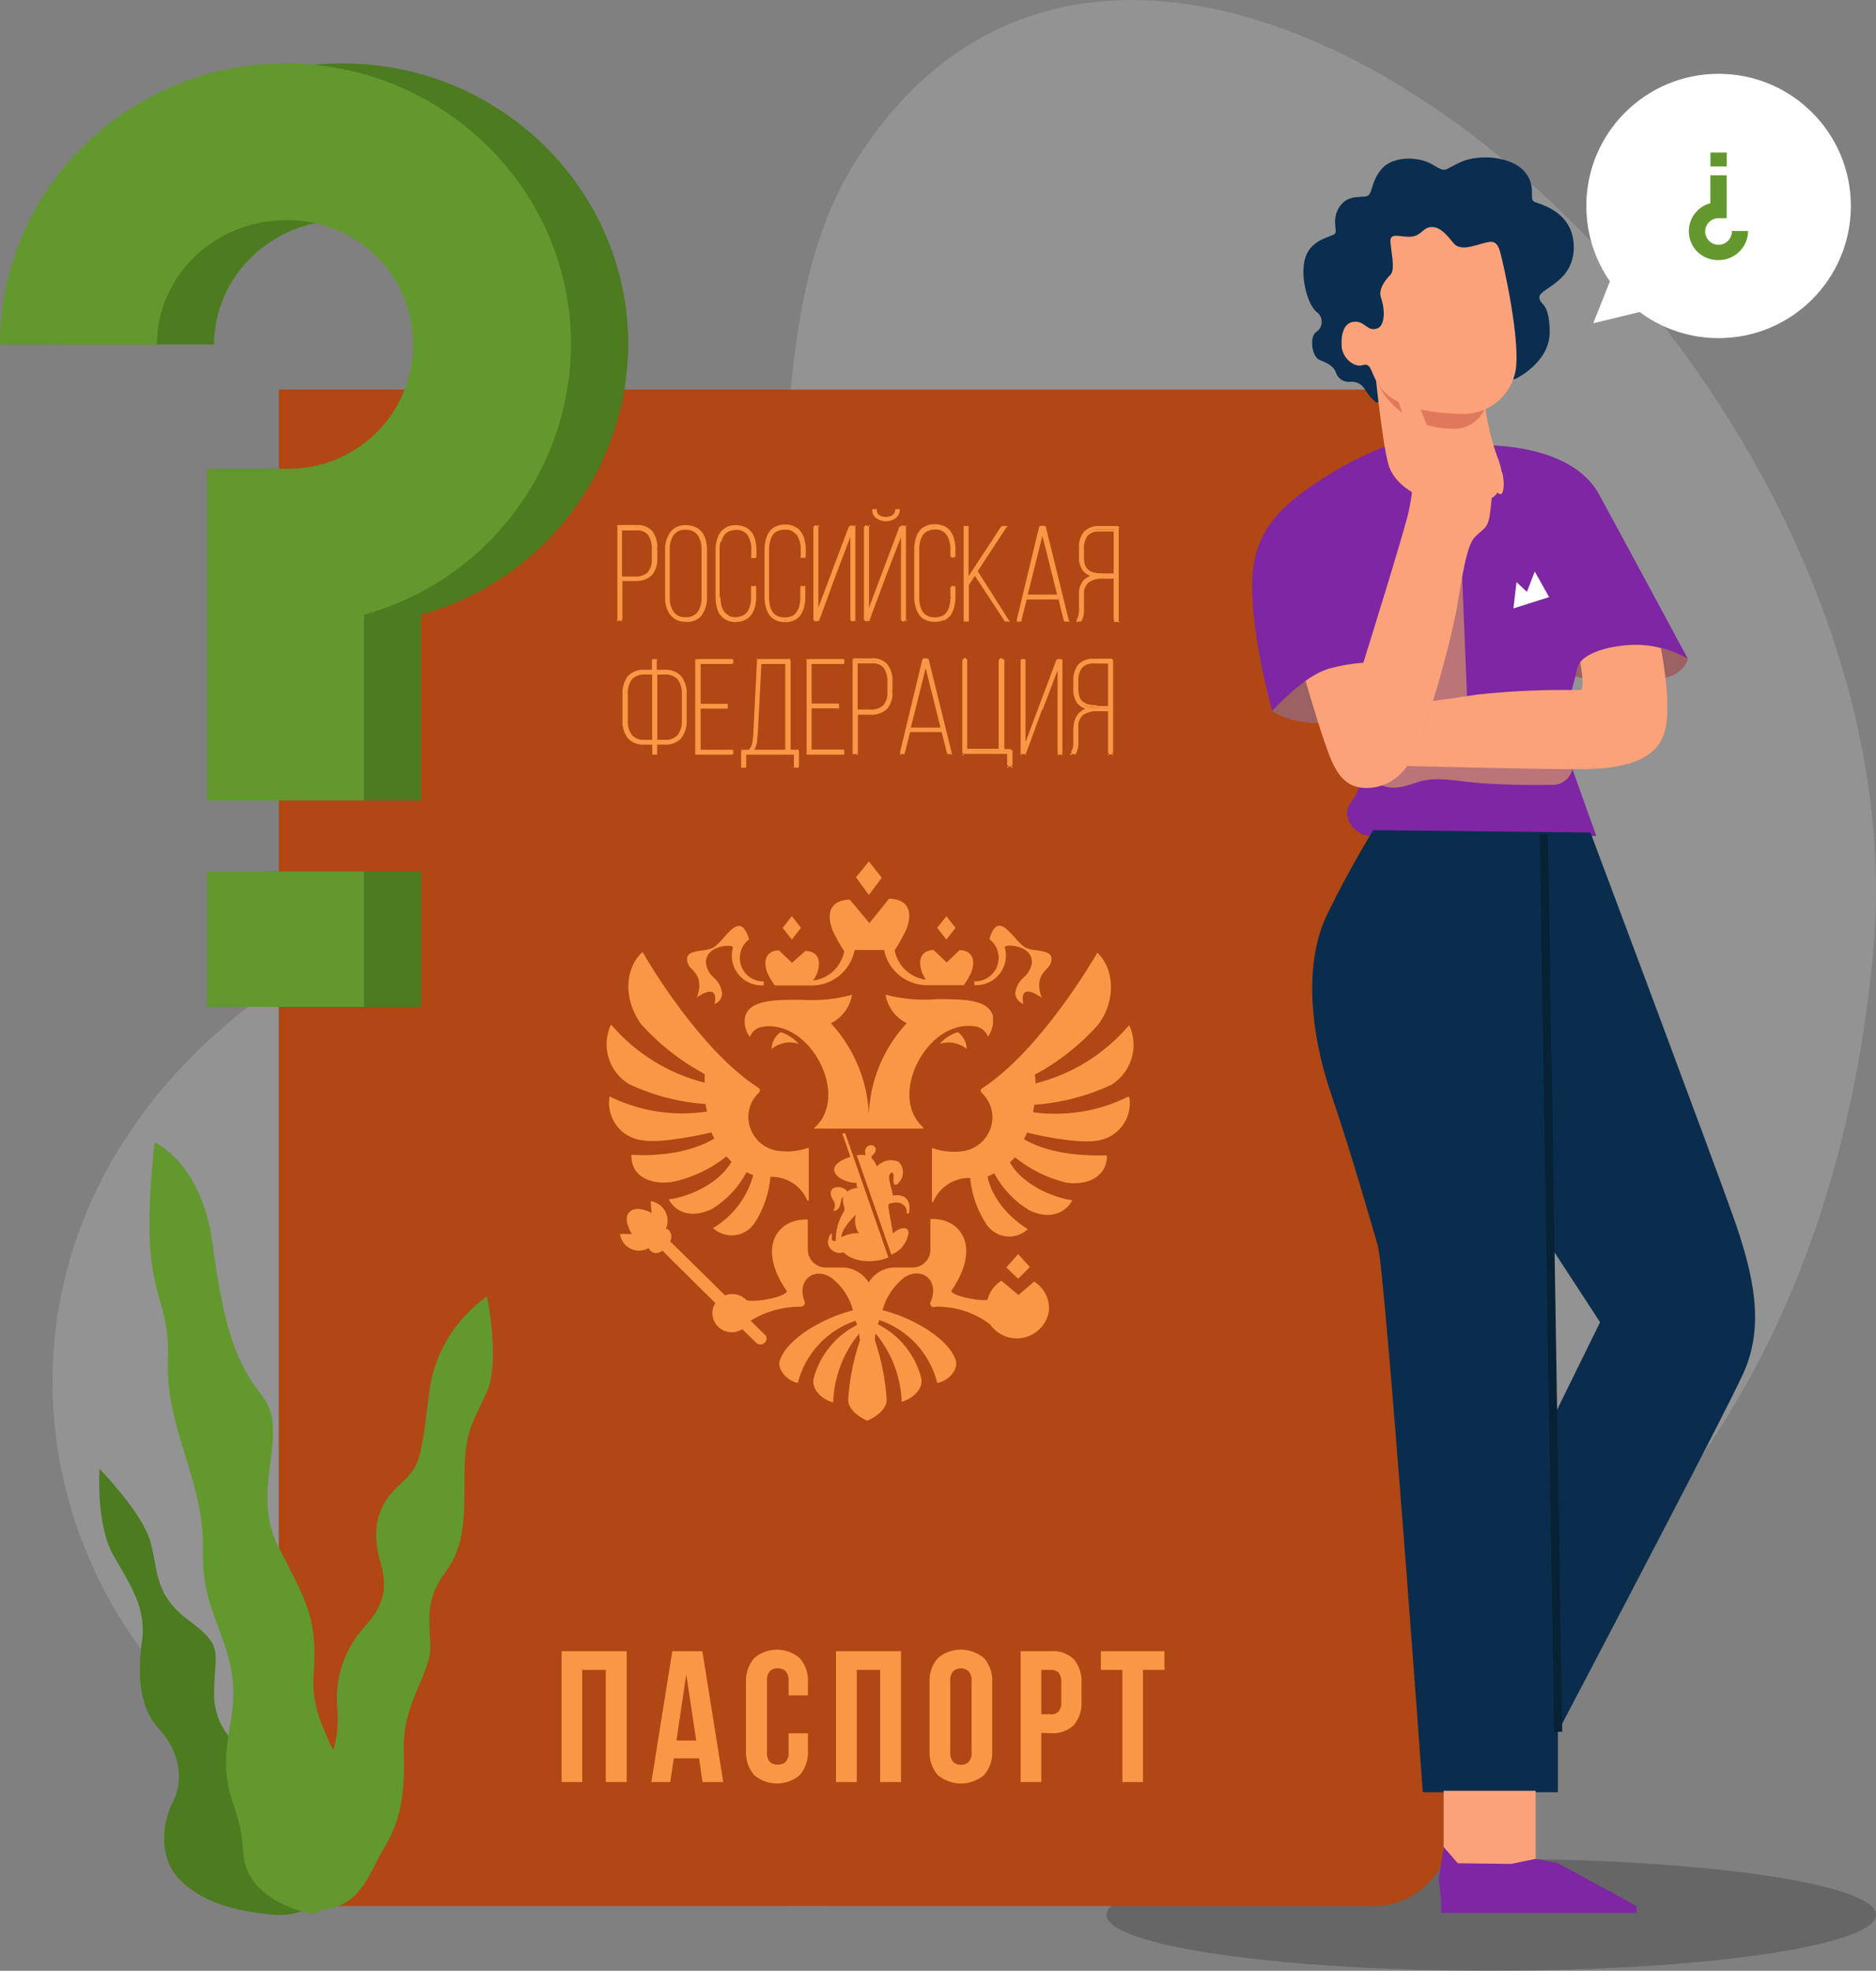 <svg width="217" height="228" viewBox="0 0 217 228" fill="none" xmlns="http://www.w3.org/2000/svg">
<rect x="0" y="0" width="217" height="228" fill="#808080" stroke="none"/>
<g clip-path="url(#clip0_815_3545)">
<path opacity="0.15" d="M120.596 217.346C94.437 224.398 42.589 220.825 19.158 194.307C-4.272 167.789 -0.226 117.009 64.419 99.612C102.812 89.363 82.298 45.354 98.859 18.835C133.299 -36.458 223.069 40.934 216.671 110.145C210.084 180.954 160.964 206.532 120.596 217.346Z" fill="white"/>
<path opacity="0.2" d="M172.491 228C197.073 228 217 225.099 217 221.521C217 217.943 197.073 215.042 172.491 215.042C147.91 215.042 127.983 217.943 127.983 221.521C127.983 225.099 147.91 228 172.491 228Z" fill="black"/>
<path fill-rule="evenodd" clip-rule="evenodd" d="M158.885 220.515H32.248V45.072H159.12C160.261 45.073 161.39 45.298 162.443 45.736C163.497 46.173 164.453 46.813 165.259 47.62C166.065 48.427 166.703 49.385 167.139 50.438C167.574 51.492 167.797 52.621 167.796 53.761V211.591C167.797 212.761 167.568 213.921 167.121 215.003C166.674 216.085 166.017 217.068 165.19 217.897C164.363 218.726 163.38 219.383 162.298 219.833C161.216 220.282 160.056 220.514 158.885 220.515Z" fill="#B04714"/>
<path fill-rule="evenodd" clip-rule="evenodd" d="M103.499 59.863C103.204 60.078 102.847 60.19 102.482 60.183C102.112 60.191 101.749 60.079 101.447 59.863C101.312 59.768 101.202 59.641 101.127 59.493C101.051 59.346 101.013 59.183 101.014 59.017H101.297C101.292 59.149 101.321 59.28 101.382 59.397C101.443 59.514 101.534 59.613 101.645 59.685C101.895 59.839 102.184 59.92 102.478 59.92C102.772 59.92 103.06 59.839 103.31 59.685C103.419 59.611 103.509 59.511 103.571 59.395C103.633 59.279 103.667 59.149 103.668 59.017H103.95C103.944 59.183 103.9 59.346 103.822 59.492C103.743 59.639 103.633 59.766 103.499 59.863ZM79.296 71.815C79.627 71.841 79.959 71.786 80.264 71.655C80.569 71.524 80.838 71.321 81.047 71.063C81.446 70.481 81.644 69.784 81.611 69.079V63.578C81.613 63.216 81.569 62.856 81.48 62.506C81.397 62.199 81.26 61.909 81.075 61.65C80.894 61.392 80.647 61.188 80.36 61.058C80.025 60.909 79.662 60.836 79.296 60.841C78.969 60.818 78.641 60.875 78.34 61.008C78.04 61.14 77.777 61.345 77.575 61.603C77.177 62.183 76.978 62.876 77.01 63.578V69.079C76.977 69.784 77.175 70.481 77.575 71.063C77.779 71.318 78.043 71.52 78.343 71.651C78.643 71.782 78.97 71.839 79.296 71.815ZM71.825 67.114V71.703H71.486V60.917H73.622C75.118 60.917 75.862 61.791 75.862 63.54V64.612C75.908 65.294 75.689 65.968 75.25 66.493C74.995 66.719 74.697 66.89 74.373 66.997C74.05 67.103 73.708 67.143 73.368 67.114H71.825ZM71.825 66.784H73.378C73.67 66.813 73.965 66.782 74.245 66.693C74.525 66.604 74.784 66.459 75.006 66.267C75.386 65.796 75.568 65.196 75.514 64.593V63.512C75.548 62.922 75.397 62.337 75.081 61.838C74.905 61.627 74.68 61.463 74.426 61.36C74.171 61.257 73.895 61.218 73.622 61.246H71.825V66.784ZM77.819 70.809C77.991 71.033 78.216 71.211 78.474 71.326C78.732 71.441 79.015 71.49 79.296 71.468C79.581 71.49 79.867 71.442 80.128 71.327C80.389 71.212 80.617 71.034 80.793 70.809C81.135 70.292 81.303 69.679 81.272 69.06V63.568C81.303 62.949 81.135 62.337 80.793 61.819C80.62 61.591 80.392 61.411 80.13 61.294C79.869 61.177 79.582 61.128 79.296 61.152C79.014 61.129 78.73 61.178 78.472 61.295C78.213 61.412 77.989 61.592 77.819 61.819C77.485 62.34 77.32 62.951 77.349 63.568V69.098C77.32 69.715 77.485 70.327 77.819 70.847V70.809ZM85.065 71.75C85.428 71.757 85.788 71.683 86.119 71.533C86.401 71.4 86.644 71.196 86.824 70.941C87.009 70.681 87.14 70.387 87.21 70.076C87.3 69.729 87.344 69.371 87.342 69.013V67.903H87.003V69.098C87.005 69.414 86.97 69.73 86.9 70.038C86.832 70.304 86.724 70.557 86.58 70.79C86.428 71.015 86.221 71.197 85.978 71.317C85.402 71.555 84.756 71.555 84.18 71.317C83.935 71.199 83.727 71.017 83.578 70.79C83.426 70.561 83.318 70.306 83.258 70.038C83.187 69.73 83.153 69.414 83.154 69.098V63.568C83.153 63.252 83.187 62.937 83.258 62.628C83.318 62.357 83.426 62.099 83.578 61.866C83.727 61.639 83.935 61.457 84.18 61.34C84.475 61.204 84.797 61.139 85.121 61.152C85.401 61.13 85.682 61.181 85.937 61.297C86.192 61.414 86.413 61.594 86.58 61.819C86.906 62.343 87.067 62.952 87.041 63.568V64.415H87.379V63.578C87.381 63.219 87.337 62.862 87.248 62.515C87.176 62.205 87.045 61.911 86.862 61.65C86.682 61.395 86.439 61.191 86.156 61.058C85.825 60.908 85.465 60.834 85.102 60.841C84.745 60.834 84.391 60.908 84.067 61.058C83.781 61.186 83.537 61.391 83.362 61.65C83.186 61.915 83.056 62.208 82.976 62.515C82.89 62.863 82.849 63.22 82.853 63.578V69.079C82.848 69.437 82.889 69.794 82.976 70.142C83.055 70.45 83.185 70.742 83.362 71.007C83.537 71.266 83.781 71.471 84.067 71.599C84.38 71.743 84.72 71.817 85.065 71.815V71.75ZM91.821 71.533C91.493 71.683 91.136 71.756 90.776 71.75C90.417 71.755 90.06 71.682 89.732 71.533C89.449 71.4 89.206 71.196 89.026 70.941C88.849 70.678 88.721 70.385 88.65 70.076C88.56 69.729 88.516 69.371 88.518 69.013V63.578C88.517 63.219 88.561 62.862 88.65 62.515C88.723 62.207 88.85 61.914 89.026 61.65C89.206 61.395 89.449 61.191 89.732 61.058C90.06 60.909 90.417 60.836 90.776 60.841C91.136 60.835 91.493 60.908 91.821 61.058C92.107 61.186 92.351 61.391 92.527 61.65C92.709 61.913 92.843 62.206 92.922 62.515C93.003 62.864 93.044 63.22 93.044 63.578V64.415H92.706V63.568C92.732 62.952 92.571 62.343 92.244 61.819C92.076 61.591 91.852 61.409 91.593 61.292C91.334 61.176 91.05 61.127 90.767 61.152C90.443 61.141 90.121 61.205 89.826 61.34C89.583 61.46 89.375 61.642 89.224 61.866C89.076 62.101 88.968 62.358 88.904 62.628C88.833 62.937 88.799 63.252 88.8 63.568V69.098C88.798 69.414 88.833 69.73 88.904 70.038C88.968 70.305 89.076 70.559 89.224 70.79C89.375 71.015 89.583 71.197 89.826 71.317C90.122 71.449 90.444 71.51 90.767 71.496C91.091 71.512 91.413 71.451 91.708 71.317C91.951 71.197 92.159 71.015 92.31 70.79C92.458 70.559 92.566 70.305 92.63 70.038C92.701 69.73 92.736 69.414 92.734 69.098V67.903H93.073V69.079C93.073 69.437 93.032 69.793 92.95 70.142C92.873 70.452 92.739 70.745 92.555 71.007C92.372 71.27 92.117 71.475 91.821 71.599V71.533ZM94.644 71.674L96.526 66.54L98.483 61.377V71.721H98.812V60.917H98.351L94.588 71.091V60.917H94.258V71.74L94.644 71.674ZM100.478 71.674L102.482 66.277L104.364 61.377V71.721H104.694V60.917H104.233L100.412 71.091V60.917H100.092V71.74L100.478 71.674ZM109.182 71.533C108.855 71.683 108.498 71.757 108.138 71.75C107.778 71.755 107.421 71.682 107.093 71.533C106.811 71.4 106.567 71.196 106.387 70.941C106.21 70.678 106.082 70.385 106.011 70.076C105.922 69.729 105.877 69.371 105.879 69.013V63.578C105.878 63.219 105.922 62.862 106.011 62.515C106.084 62.207 106.211 61.914 106.387 61.65C106.567 61.395 106.811 61.191 107.093 61.058C107.421 60.909 107.778 60.836 108.138 60.841C108.498 60.834 108.855 60.908 109.182 61.058C109.468 61.186 109.712 61.391 109.888 61.65C110.07 61.913 110.204 62.206 110.283 62.515C110.364 62.864 110.405 63.22 110.405 63.578V64.415H110.067V63.568C110.098 62.952 109.937 62.341 109.606 61.819C109.439 61.594 109.218 61.414 108.963 61.297C108.707 61.181 108.427 61.13 108.147 61.152C107.823 61.142 107.501 61.206 107.206 61.34C106.963 61.46 106.755 61.642 106.604 61.866C106.456 62.101 106.348 62.358 106.284 62.628C106.213 62.937 106.179 63.252 106.18 63.568V69.098C106.178 69.414 106.213 69.73 106.284 70.038C106.348 70.305 106.456 70.559 106.604 70.79C106.755 71.015 106.963 71.197 107.206 71.317C107.502 71.448 107.824 71.509 108.147 71.496C108.47 71.512 108.793 71.451 109.088 71.317C109.331 71.197 109.539 71.015 109.69 70.79C109.838 70.559 109.946 70.305 110.01 70.038C110.081 69.73 110.116 69.414 110.114 69.098V67.903H110.452V69.079C110.453 69.437 110.412 69.793 110.33 70.142C110.253 70.452 110.119 70.745 109.935 71.007C109.749 71.271 109.491 71.477 109.192 71.599L109.182 71.533ZM111.939 71.674V67.64L112.767 66.408L116.23 71.787H116.597L112.974 66.079L116.324 60.964H115.948L111.939 67.067V60.917H111.6V71.74L111.939 71.674ZM118.686 69.126L118.056 71.74H117.745L120.352 60.907H120.879L123.551 71.74H123.212L122.582 69.192L118.686 69.126ZM122.45 68.816H118.733L120.615 61.293L122.45 68.816ZM125.273 70.386C125.301 70.831 125.21 71.276 125.009 71.674H124.642C124.873 71.286 124.978 70.836 124.944 70.386V68.693C124.904 68.438 124.917 68.178 124.983 67.928C125.048 67.678 125.165 67.445 125.324 67.242C125.484 67.039 125.684 66.871 125.911 66.749C126.139 66.626 126.389 66.552 126.647 66.531C126.137 66.464 125.673 66.205 125.348 65.806C125.05 65.346 124.909 64.802 124.944 64.255V63.315C124.944 61.688 125.678 60.879 127.164 60.879H129.347V71.74H129.009V66.747H127.654C127.038 66.704 126.425 66.859 125.903 67.189C125.684 67.383 125.514 67.627 125.409 67.9C125.304 68.174 125.267 68.468 125.301 68.759L125.273 70.386ZM128.952 66.352H127.654C127.316 66.357 126.979 66.329 126.647 66.267C126.386 66.216 126.139 66.11 125.922 65.957C125.701 65.804 125.535 65.583 125.452 65.327C125.342 64.997 125.291 64.65 125.301 64.302V63.362C125.264 62.797 125.42 62.237 125.743 61.772C125.927 61.577 126.154 61.426 126.405 61.332C126.656 61.237 126.925 61.201 127.193 61.227H128.98L128.952 66.352ZM75.89 86.024V87.19H75.57V86.024H74.629C74.283 86.058 73.934 86.013 73.608 85.893C73.282 85.772 72.988 85.579 72.747 85.328C72.317 84.743 72.11 84.022 72.164 83.297V80.344C72.11 79.62 72.317 78.899 72.747 78.313C72.987 78.061 73.281 77.867 73.607 77.745C73.933 77.623 74.283 77.576 74.629 77.608H75.57V76.367H75.89V77.608H76.831C77.178 77.578 77.526 77.626 77.852 77.748C78.178 77.87 78.472 78.063 78.713 78.313C79.145 78.899 79.355 79.619 79.306 80.344V83.297C79.355 84.023 79.145 84.743 78.713 85.328C78.47 85.575 78.175 85.766 77.85 85.886C77.525 86.006 77.177 86.053 76.831 86.024H75.89ZM75.57 85.714H74.629C74.328 85.743 74.024 85.703 73.74 85.597C73.456 85.491 73.201 85.322 72.992 85.103C72.63 84.577 72.458 83.943 72.503 83.307V80.335C72.456 79.695 72.628 79.058 72.992 78.53C73.202 78.312 73.458 78.144 73.741 78.038C74.024 77.932 74.328 77.891 74.629 77.918H75.57V85.714ZM75.89 85.714H76.831C77.134 85.744 77.44 85.704 77.725 85.598C78.01 85.492 78.268 85.323 78.478 85.103C78.843 84.578 79.019 83.945 78.977 83.307V80.335C79.021 79.694 78.845 79.057 78.478 78.53C78.267 78.31 78.01 78.141 77.725 78.035C77.439 77.929 77.134 77.889 76.831 77.918H75.89V85.714ZM84.688 87.19V86.861H80.924V81.859H84.105V81.548H80.906V76.696H84.669V76.367H80.567V87.19H84.688ZM86.175 87.19V88.704H85.836V86.824H86.608C86.819 86.614 86.969 86.35 87.041 86.062C87.125 85.704 87.173 85.339 87.182 84.971L87.624 76.329H91.285V86.824H92.226V88.704H91.887V87.19H86.175ZM90.946 86.861H87.003C87.15 86.699 87.259 86.506 87.323 86.297C87.389 86.114 87.436 85.925 87.464 85.733C87.498 85.499 87.52 85.263 87.53 85.028L87.954 76.696H90.955L90.946 86.861ZM97.533 86.861V87.19H93.411V76.367H97.533V76.696H93.769V81.548H96.949V81.859H93.778V86.861H97.533ZM99.076 87.19V82.601H100.619C100.958 82.63 101.3 82.589 101.623 82.483C101.947 82.376 102.245 82.205 102.501 81.981C102.937 81.455 103.152 80.781 103.103 80.1V79.028C103.103 77.279 102.36 76.404 100.864 76.404H98.765V87.228L99.076 87.19ZM99.076 82.282H100.619C100.913 82.308 101.21 82.274 101.491 82.184C101.772 82.094 102.033 81.948 102.256 81.755C102.63 81.281 102.808 80.682 102.755 80.081V78.924C102.793 78.336 102.644 77.751 102.332 77.251C102.153 77.041 101.927 76.877 101.671 76.774C101.415 76.671 101.138 76.631 100.864 76.658H99.076V82.282ZM104.534 87.19L105.174 84.642H109.013L109.643 87.19H109.982L107.31 76.357H106.839L104.233 87.19H104.534ZM105.23 84.369H108.947L107.065 76.846L105.23 84.369ZM116.973 88.686V86.899H116.032V76.367H115.675V86.861H111.789V76.367H111.469V87.19H116.653V88.648L116.973 88.686ZM120.502 82.103L118.62 87.237H118.206V76.367H118.526V86.541L122.337 76.367H122.798V87.19H122.478V76.903L120.502 82.103ZM124.36 87.237C124.562 86.839 124.653 86.394 124.624 85.949V84.256C124.591 83.966 124.628 83.671 124.733 83.398C124.838 83.124 125.007 82.88 125.226 82.686C125.749 82.36 126.361 82.206 126.976 82.244H128.303V87.237H128.642V76.367H126.524C125.038 76.367 124.304 77.175 124.304 78.802V79.743C124.269 80.29 124.411 80.834 124.708 81.294C125.034 81.696 125.503 81.956 126.016 82.018C125.758 82.039 125.507 82.112 125.278 82.234C125.049 82.356 124.848 82.523 124.688 82.726C124.527 82.929 124.41 83.163 124.344 83.414C124.278 83.664 124.264 83.925 124.304 84.181V85.874C124.339 86.324 124.234 86.774 124.003 87.162L124.36 87.237ZM126.976 81.915H128.303V76.743H126.524C126.256 76.718 125.985 76.754 125.733 76.849C125.48 76.943 125.252 77.093 125.066 77.288C124.744 77.754 124.588 78.313 124.624 78.877V79.818C124.613 80.166 124.664 80.513 124.774 80.843C124.858 81.099 125.023 81.32 125.245 81.473C125.464 81.627 125.715 81.733 125.979 81.783C126.317 81.847 126.66 81.875 127.004 81.868L126.976 81.915Z" fill="#F99746"/>
<path d="M103.499 59.863L103.424 59.76L103.499 59.863ZM101.447 59.863L101.523 59.769L101.447 59.863ZM101.015 59.017V58.895H100.892V59.017H101.015ZM101.297 59.017H101.419V58.895H101.297V59.017ZM101.645 59.685L101.711 59.581L101.645 59.685ZM103.311 59.685L103.376 59.788L103.311 59.685ZM103.668 59.017V58.895H103.555V59.008L103.668 59.017ZM103.95 59.017H104.073V58.895H103.941L103.95 59.017ZM81.047 71.063L81.141 71.129L81.047 71.063ZM81.48 62.506H81.358H81.48ZM81.075 61.65L81.179 61.575L81.075 61.65ZM77.575 61.65L77.481 61.575L77.575 61.65ZM71.825 71.74V71.862H71.948V71.74H71.825ZM71.825 67.151V67.029H71.703V67.151H71.825ZM71.487 71.74H71.364V71.862H71.487V71.74ZM71.487 60.917V60.794H71.364V60.917H71.487ZM71.825 66.822H71.703V66.944H71.825V66.822ZM75.006 66.305L75.1 66.389L75.006 66.305ZM75.081 61.838L74.987 61.913L75.081 61.838ZM71.825 61.246V61.123H71.703V61.246H71.825ZM77.819 70.847L77.923 70.772L77.819 70.847ZM80.793 70.847L80.896 70.913L80.793 70.847ZM80.793 61.819L80.896 61.744L80.793 61.819ZM77.819 61.819L77.923 61.885L77.819 61.819ZM86.119 71.599L86.062 71.496L86.119 71.599ZM86.825 71.007L86.721 70.941L86.825 71.007ZM87.21 70.141H87.333H87.21ZM87.342 67.903H87.465V67.781H87.342V67.903ZM87.003 67.903V67.781H86.872V67.903H87.003ZM85.978 71.308L85.921 71.195L85.978 71.308ZM84.18 71.308L84.237 71.195L84.18 71.308ZM84.18 61.34L84.237 61.453L84.18 61.34ZM87.003 64.415H86.872V64.537H87.003V64.415ZM87.342 64.415V64.537H87.465V64.415H87.342ZM86.825 61.65L86.721 61.725L86.825 61.65ZM84.002 61.058L83.945 60.945L84.002 61.058ZM83.296 61.65L83.399 61.725L83.296 61.65ZM82.91 70.113H82.797H82.91ZM83.296 70.978L83.399 70.913L83.296 70.978ZM84.002 71.571L84.058 71.467L84.002 71.571ZM91.793 71.571L91.737 71.467L91.793 71.571ZM89.704 71.571L89.76 71.467L89.704 71.571ZM88.998 70.978L89.102 70.913L88.998 70.978ZM88.622 70.113H88.5H88.622ZM88.998 61.65L89.102 61.725L88.998 61.65ZM89.704 61.058L89.657 60.945L89.704 61.058ZM92.527 61.65L92.433 61.725L92.527 61.65ZM92.922 62.515H92.8H92.922ZM93.044 64.396V64.518H93.167V64.396H93.044ZM92.706 64.396H92.583V64.518H92.706V64.396ZM89.883 61.321L89.939 61.434L89.883 61.321ZM89.883 71.289L89.939 71.176L89.883 71.289ZM91.68 71.289L91.708 71.402L91.68 71.289ZM92.621 70.01H92.743H92.621ZM92.725 67.885V67.762H92.602V67.885H92.725ZM93.063 67.885H93.186V67.762H93.063V67.885ZM92.941 70.123H92.819H92.941ZM92.546 70.988L92.452 70.922L92.546 70.988ZM96.573 66.587H96.46H96.573ZM94.691 71.721V71.844H94.776V71.759L94.691 71.721ZM98.549 61.377H98.672H98.436H98.549ZM98.549 71.721H98.427V71.844H98.549V71.721ZM98.879 71.721V71.844H99.001V71.721H98.879ZM98.879 60.898H99.001V60.776H98.879V60.898ZM98.418 60.898V60.776H98.295V60.86L98.418 60.898ZM94.654 71.073H94.531H94.766H94.654ZM94.654 60.898H94.776V60.776H94.531L94.654 60.898ZM94.324 60.898V60.776H94.202V60.898H94.324ZM94.324 71.721H94.202V71.844H94.324V71.721ZM102.577 66.324L102.464 66.277L102.577 66.324ZM100.572 71.721V71.844H100.657V71.759L100.572 71.721ZM104.43 61.377H104.553H104.317H104.43ZM104.43 71.721H104.308V71.844H104.43V71.721ZM104.76 71.721V71.844H104.882V71.721H104.76ZM104.76 60.898H104.882V60.776H104.76V60.898ZM104.299 60.898V60.776H104.214V60.86L104.299 60.898ZM100.478 71.073H100.356H100.601H100.478ZM100.478 60.898H100.61V60.776H100.478V60.898ZM100.158 60.898V60.776H100.036V60.898H100.158ZM100.158 71.721H100.036V71.844H100.158V71.721ZM109.276 71.58L109.229 71.477L109.276 71.58ZM107.187 71.58L107.244 71.477L107.187 71.58ZM106.482 70.988L106.585 70.922L106.482 70.988ZM106.105 70.123H105.983H106.105ZM106.482 61.659L106.585 61.735L106.482 61.659ZM109.982 61.659L109.888 61.735L109.982 61.659ZM110.377 62.525H110.49H110.377ZM110.5 64.405V64.528H110.528V64.405H110.5ZM110.161 64.405H110.039V64.528H110.161V64.405ZM107.338 61.33V61.218V61.33ZM106.736 61.857L106.632 61.791L106.736 61.857ZM106.736 70.772L106.632 70.837L106.736 70.772ZM107.338 71.298V71.402V71.298ZM109.135 71.298L109.192 71.402L109.135 71.298ZM110.076 70.019H109.954H110.076ZM110.18 67.894V67.772H110.057V67.894H110.18ZM110.519 67.894H110.528V67.772H110.406L110.519 67.894ZM110.396 70.132H110.509H110.396ZM110.001 70.997L109.907 70.931L110.001 70.997ZM111.949 67.64L111.845 67.574L111.949 67.64ZM111.949 71.787V71.909H112.071V71.787H111.949ZM112.777 66.408L112.871 66.342L112.777 66.183L112.673 66.333L112.777 66.408ZM116.24 71.787L116.136 71.853V71.909H116.202L116.24 71.787ZM116.607 71.787V71.909H116.833L116.71 71.721L116.607 71.787ZM112.984 66.079L112.88 66.013L112.833 66.079L112.88 66.145L112.984 66.079ZM116.334 60.964L116.437 61.029L116.56 60.841H116.334V60.964ZM115.957 60.964V60.841H115.892V60.898L115.957 60.964ZM111.949 67.067H111.827V67.48L112.052 67.132L111.949 67.067ZM111.949 60.964H112.071V60.841H111.949V60.964ZM111.61 60.964V60.841H111.469V60.964H111.61ZM111.61 71.787H111.469V71.909H111.591L111.61 71.787ZM118.065 71.787V71.909H118.159V71.815L118.065 71.787ZM118.696 69.239V69.117H118.602V69.201L118.696 69.239ZM117.755 71.787H117.632V71.938H117.792L117.755 71.787ZM120.361 60.954V60.832H120.267V60.926L120.361 60.954ZM120.841 60.954H120.954V60.87H120.879L120.841 60.954ZM123.514 71.787V71.909H123.702V71.759L123.514 71.787ZM123.175 71.787H123.052V71.881H123.147L123.175 71.787ZM122.544 69.239H122.657V69.154H122.563L122.544 69.239ZM118.78 68.928H118.667V69.079H118.818L118.78 68.928ZM122.497 68.928V69.051H122.657V68.9L122.497 68.928ZM120.615 61.406H120.738H120.493H120.615ZM125.057 71.834V71.956H125.123V71.9L125.057 71.834ZM124.68 71.834L124.586 71.759L124.445 71.956H124.643L124.68 71.834ZM126.685 66.69V66.803V66.568V66.69ZM129.338 61.048H129.461V60.926H129.348L129.338 61.048ZM129.338 71.872V71.994H129.461V71.872H129.338ZM128.999 71.872H128.877V71.994H128.999V71.872ZM128.999 66.878H129.122V66.756H128.999V66.878ZM125.922 67.32L125.847 67.217L125.922 67.32ZM128.999 66.549V66.672H129.122V66.418L128.999 66.549ZM125.941 66.154L126.007 66.051L125.941 66.154ZM125.471 65.524H125.584H125.471ZM125.762 61.923L125.668 61.847L125.762 61.923ZM128.999 61.377H129.122V61.255H128.999V61.377ZM75.89 87.19V87.312H76.013V87.19H75.89ZM75.89 86.024V85.902H75.768V86.024H75.89ZM75.57 87.19H75.448V87.312H75.57V87.19ZM75.57 86.024H75.712V85.902H75.589L75.57 86.024ZM72.748 85.328L72.653 85.404L72.748 85.328ZM72.748 78.313L72.842 78.388L72.748 78.313ZM75.57 77.608V77.73H75.712V77.608H75.57ZM75.57 76.367V76.244H75.448V76.367H75.57ZM75.89 76.367H76.013V76.244H75.89V76.367ZM75.89 77.608H75.768V77.73H75.89V77.608ZM78.713 78.313L78.807 78.238L78.713 78.313ZM78.713 85.328L78.619 85.244L78.713 85.328ZM75.533 85.714V85.836H75.712V85.714H75.533ZM72.917 85.103L73.02 85.027L72.917 85.103ZM72.917 78.52L73.02 78.595L72.917 78.52ZM75.533 77.909H75.712V77.787H75.589L75.533 77.909ZM75.853 85.704H75.73V85.827H75.853V85.704ZM78.469 85.093L78.365 85.018L78.469 85.093ZM75.853 77.909V77.787H75.73V77.909H75.853ZM84.651 86.852H84.773V86.73H84.651V86.852ZM84.651 87.181V87.303H84.773V87.181H84.651ZM80.887 86.852H80.765V86.974H80.887V86.852ZM80.887 81.849V81.746H80.765V81.868L80.887 81.849ZM84.067 81.849V81.971H84.18V81.849H84.067ZM84.067 81.539H84.18V81.416H84.058L84.067 81.539ZM80.887 81.539H80.765V81.661H80.887V81.539ZM80.887 76.686V76.574H80.765V76.696L80.887 76.686ZM84.651 76.686V76.809H84.773V76.686H84.651ZM84.651 76.357H84.773V76.235H84.651V76.357ZM80.529 76.357V76.235H80.416V76.357H80.529ZM80.529 87.181H80.416V87.303H80.539L80.529 87.181ZM86.175 88.695V88.817H86.298V88.695H86.175ZM86.175 87.181V87.059H86.062V87.181H86.175ZM85.837 88.695H85.714V88.817H85.837V88.695ZM85.837 86.814V86.692H85.714V86.814H85.837ZM86.608 86.814V86.936V86.814ZM87.041 86.052H87.163H87.041ZM87.624 76.32V76.197H87.511V76.32H87.624ZM91.285 76.32H91.407V76.197H91.285V76.32ZM91.285 86.814H91.162V86.936H91.285V86.814ZM92.226 86.814H92.348V86.692H92.226V86.814ZM92.226 88.695V88.817H92.348V88.695H92.226ZM91.887 88.695H91.765V88.817H91.887V88.695ZM91.887 87.181H92.009V87.059H91.887V87.181ZM86.975 86.852L86.881 86.776L86.693 86.974H86.975V86.852ZM90.927 86.852V86.974H91.05V86.852H90.927ZM87.295 86.287H87.182H87.295ZM87.436 85.723H87.314H87.436ZM87.926 76.686V76.574H87.813V76.686H87.926ZM90.927 76.686H91.05V76.574H90.927V76.686ZM97.514 87.181V87.303H97.636V87.181H97.514ZM97.514 86.852H97.636V86.73H97.514V86.852ZM93.393 87.181H93.27V87.303H93.393V87.181ZM93.393 76.357V76.235H93.27V76.357H93.393ZM97.514 76.357H97.636V76.235H97.514V76.357ZM97.514 76.686V76.809H97.636V76.686H97.514ZM93.75 76.686V76.574H93.628V76.696L93.75 76.686ZM93.75 81.539H93.628V81.661H93.75V81.539ZM96.931 81.539H97.053V81.416H96.931V81.539ZM96.931 81.849V81.971H97.053V81.849H96.931ZM93.75 81.849V81.746H93.628V81.868L93.75 81.849ZM93.75 86.852H93.628V86.974H93.75V86.852ZM99.076 82.592V82.47H98.954V82.592H99.076ZM99.076 87.181V87.303H99.236V87.181H99.076ZM102.501 81.971L102.586 82.056L102.501 81.971ZM98.737 76.329V76.207H98.615V76.329H98.737ZM98.737 87.153H98.615V87.275H98.737V87.153ZM99.076 82.244H98.954V82.366H99.076V82.244ZM102.257 81.717L102.341 81.802L102.257 81.717ZM102.332 77.251L102.426 77.185L102.332 77.251ZM99.076 76.658V76.574H98.954V76.696L99.076 76.658ZM105.174 84.604V84.567H105.07V84.661L105.174 84.604ZM104.534 87.153V87.275H104.637V87.181L104.534 87.153ZM109.013 84.604H109.135V84.51H109.041L109.013 84.604ZM109.643 87.153H109.531V87.247H109.625L109.643 87.153ZM109.982 87.153V87.275H110.142V87.124L109.982 87.153ZM107.31 76.32H107.432V76.226H107.338L107.31 76.32ZM106.839 76.32V76.197H106.764V76.291L106.839 76.32ZM104.233 87.153H104.11V87.303H104.27L104.233 87.153ZM108.938 84.332V84.454H109.098V84.303L108.938 84.332ZM105.221 84.332H105.098V84.482H105.258L105.221 84.332ZM107.056 76.809H107.178H106.943H107.056ZM116.964 86.908H117.115V86.786H116.993L116.964 86.908ZM116.964 88.695V88.817H117.115V88.695H116.964ZM116.023 86.908H115.901V87.03H116.023V86.908ZM116.023 76.414H116.174V76.291H116.052L116.023 76.414ZM115.666 76.414V76.291H115.543V76.414H115.666ZM115.666 86.908V87.03H115.797V86.908H115.666ZM111.779 86.908H111.657V87.03H111.779V86.908ZM111.779 76.414H111.902V76.291H111.779V76.414ZM111.46 76.414V76.291H111.337V76.414H111.46ZM111.46 87.237H111.337V87.359H111.469L111.46 87.237ZM116.644 87.237H116.767V87.115H116.644V87.237ZM116.644 88.695H116.522V88.817H116.644V88.695ZM118.611 87.237V87.359H118.696V87.275L118.611 87.237ZM120.493 82.103H120.371H120.493ZM118.178 87.237H118.056V87.359H118.178V87.237ZM118.178 76.414V76.291H118.056V76.414H118.178ZM118.498 76.414H118.62V76.291H118.498V76.414ZM118.498 86.588H118.376H118.611H118.498ZM122.309 76.414V76.291H122.224V76.376L122.309 76.414ZM122.77 76.414H122.892V76.291H122.77V76.414ZM122.77 87.237V87.359H122.892V87.237H122.77ZM122.45 87.237H122.328V87.359H122.45V87.237ZM122.45 76.95H122.573H122.337H122.45ZM124.332 87.237V87.359H124.398V87.303L124.332 87.237ZM125.198 82.686L125.132 82.592L125.198 82.686ZM128.275 82.244H128.397V82.122H128.275V82.244ZM128.275 87.237H128.153V87.359H128.275V87.237ZM128.614 87.237V87.359H128.736V87.237H128.614ZM128.614 76.414H128.736V76.291H128.614V76.414ZM125.969 82.056V81.934V82.056ZM123.956 87.2L123.862 87.124L123.721 87.322H123.956V87.2ZM128.275 81.877V81.999H128.397V81.877H128.275ZM128.275 76.705H128.397V76.574H128.275V76.705ZM124.803 80.805H124.69H124.803ZM125.273 81.435L125.339 81.332L125.273 81.435ZM102.483 60.305C102.875 60.314 103.259 60.192 103.574 59.957L103.424 59.76C103.153 59.963 102.821 60.069 102.483 60.061V60.305ZM101.372 59.967C101.696 60.197 102.085 60.316 102.483 60.305V60.061C102.146 60.066 101.816 59.964 101.542 59.769L101.372 59.967ZM100.892 59.026C100.893 59.21 100.937 59.39 101.021 59.553C101.104 59.717 101.224 59.858 101.372 59.967L101.523 59.769C101.404 59.683 101.307 59.57 101.24 59.439C101.173 59.308 101.138 59.164 101.137 59.017L100.892 59.026ZM101.297 58.904H101.015V59.177H101.297V58.904ZM101.711 59.591C101.617 59.531 101.54 59.447 101.489 59.348C101.438 59.249 101.414 59.138 101.419 59.026H101.175C101.174 59.177 101.209 59.326 101.278 59.46C101.347 59.594 101.447 59.71 101.57 59.797L101.711 59.591ZM102.483 59.797C102.21 59.812 101.94 59.739 101.711 59.591L101.57 59.797C101.849 59.978 102.178 60.067 102.511 60.051L102.483 59.797ZM103.235 59.591C103.012 59.737 102.749 59.809 102.483 59.797V60.051C102.815 60.068 103.144 59.979 103.424 59.797L103.235 59.591ZM103.546 59.017C103.548 59.131 103.52 59.244 103.465 59.344C103.411 59.445 103.332 59.529 103.235 59.591L103.376 59.797C103.502 59.713 103.605 59.6 103.677 59.467C103.749 59.335 103.788 59.187 103.791 59.036L103.546 59.017ZM103.95 58.904H103.668V59.177H103.95V58.904ZM103.574 59.967C103.725 59.86 103.848 59.719 103.935 59.556C104.022 59.392 104.069 59.211 104.073 59.026H103.828C103.825 59.175 103.787 59.32 103.716 59.451C103.646 59.582 103.546 59.694 103.424 59.779L103.574 59.967ZM80.99 70.997C80.796 71.242 80.544 71.435 80.257 71.558C79.969 71.681 79.655 71.731 79.344 71.703V71.947C79.7 71.98 80.059 71.923 80.388 71.782C80.716 71.64 81.004 71.419 81.226 71.138L80.99 70.997ZM81.536 69.117C81.562 69.786 81.37 70.445 80.99 70.997L81.188 71.138C81.605 70.538 81.813 69.818 81.781 69.088L81.536 69.117ZM81.536 63.615V69.117H81.781V63.578L81.536 63.615ZM81.404 62.581C81.494 62.918 81.538 63.266 81.536 63.615H81.781C81.784 63.244 81.737 62.874 81.64 62.515L81.404 62.581ZM81.028 61.754C81.2 62.006 81.328 62.286 81.404 62.581L81.64 62.515C81.565 62.178 81.424 61.858 81.226 61.575L81.028 61.754ZM80.351 61.199C80.619 61.325 80.852 61.516 81.028 61.754L81.226 61.612C81.03 61.337 80.763 61.119 80.454 60.982L80.351 61.199ZM79.344 61.001C79.69 60.993 80.034 61.06 80.351 61.199L80.454 60.982C80.105 60.826 79.726 60.749 79.344 60.757V61.001ZM77.716 61.716C77.907 61.472 78.156 61.279 78.44 61.154C78.724 61.03 79.034 60.977 79.344 61.001V60.757C78.998 60.732 78.651 60.792 78.334 60.934C78.017 61.075 77.74 61.292 77.528 61.565L77.716 61.716ZM77.18 63.597C77.153 62.929 77.341 62.27 77.716 61.716L77.528 61.565C77.114 62.167 76.906 62.886 76.935 63.615L77.18 63.597ZM77.18 69.098V63.578H76.935V69.079L77.18 69.098ZM77.716 70.978C77.343 70.424 77.155 69.765 77.18 69.098H76.935C76.903 69.827 77.111 70.548 77.528 71.148L77.716 70.978ZM79.344 71.684C79.035 71.709 78.725 71.658 78.442 71.535C78.157 71.412 77.908 71.221 77.716 70.978L77.528 71.12C77.74 71.393 78.017 71.61 78.334 71.751C78.651 71.892 78.998 71.953 79.344 71.928V71.684ZM71.995 71.684V67.151H71.75V71.74L71.995 71.684ZM71.534 71.806H71.872V71.561H71.534V71.806ZM71.411 60.86V71.74H71.656V60.917L71.411 60.86ZM73.67 60.738H71.487V61.058H73.623L73.67 60.738ZM76.031 63.484C76.086 62.752 75.876 62.024 75.439 61.434C75.215 61.193 74.939 61.006 74.633 60.885C74.327 60.765 73.998 60.714 73.67 60.738V61.058C73.962 61.035 74.256 61.078 74.529 61.184C74.803 61.29 75.049 61.456 75.251 61.669C75.648 62.212 75.838 62.879 75.787 63.55L76.031 63.484ZM76.031 64.556V63.54H75.712V64.612L76.031 64.556ZM75.392 66.559C75.855 65.998 76.085 65.281 76.031 64.556H75.712C75.746 64.892 75.713 65.231 75.615 65.554C75.516 65.877 75.354 66.177 75.138 66.436L75.392 66.559ZM73.425 67.217C73.78 67.244 74.137 67.199 74.475 67.086C74.813 66.973 75.124 66.794 75.392 66.559L75.213 66.389C74.969 66.601 74.685 66.761 74.378 66.861C74.071 66.961 73.747 66.999 73.425 66.972V67.217ZM71.872 67.217H73.425V66.972H71.825L71.872 67.217ZM73.378 66.7H71.825V66.944H73.378V66.7ZM74.921 66.22C74.709 66.398 74.463 66.533 74.198 66.615C73.933 66.698 73.654 66.726 73.378 66.7V66.944C73.688 66.972 74 66.937 74.296 66.842C74.591 66.747 74.865 66.593 75.1 66.389L74.921 66.22ZM75.392 64.631C75.444 65.201 75.276 65.77 74.921 66.22L75.1 66.389C75.499 65.894 75.691 65.264 75.636 64.631H75.392ZM75.392 63.512V64.631H75.636V63.512H75.392ZM74.987 61.913C75.285 62.391 75.426 62.95 75.392 63.512H75.636C75.673 62.896 75.515 62.284 75.185 61.763L74.987 61.913ZM73.623 61.368C73.877 61.339 74.135 61.374 74.374 61.469C74.612 61.564 74.822 61.717 74.987 61.913L75.185 61.763C74.995 61.538 74.754 61.363 74.482 61.252C74.21 61.141 73.915 61.096 73.623 61.123V61.368ZM71.825 61.368H73.623V61.123H71.825V61.368ZM71.948 66.822V61.246H71.703V66.822H71.948ZM79.297 71.402C79.035 71.424 78.771 71.38 78.531 71.273C78.29 71.166 78.081 71 77.923 70.79L77.716 70.931C77.899 71.172 78.14 71.364 78.416 71.488C78.692 71.613 78.995 71.667 79.297 71.646V71.402ZM80.699 70.79C80.535 71.002 80.321 71.169 80.076 71.275C79.831 71.382 79.563 71.426 79.297 71.402V71.646C79.601 71.665 79.906 71.611 80.185 71.486C80.464 71.362 80.708 71.171 80.896 70.931L80.699 70.79ZM81.15 69.117C81.18 69.708 81.021 70.294 80.699 70.79L80.896 70.931C81.253 70.396 81.428 69.759 81.395 69.117H81.15ZM81.15 63.587V69.117H81.358V63.568L81.15 63.587ZM80.699 61.904C81.02 62.405 81.178 62.993 81.15 63.587H81.358C81.388 62.942 81.214 62.303 80.859 61.763L80.699 61.904ZM79.297 61.293C79.563 61.269 79.831 61.312 80.076 61.419C80.321 61.526 80.535 61.693 80.699 61.904L80.896 61.763C80.708 61.523 80.464 61.333 80.185 61.208C79.906 61.084 79.601 61.029 79.297 61.048V61.293ZM77.923 61.904C78.081 61.694 78.29 61.528 78.531 61.421C78.771 61.314 79.035 61.27 79.297 61.293V61.058C78.995 61.036 78.692 61.09 78.416 61.215C78.14 61.34 77.899 61.531 77.716 61.772L77.923 61.904ZM77.471 63.587C77.444 62.993 77.602 62.405 77.923 61.904L77.716 61.763C77.368 62.306 77.197 62.943 77.227 63.587H77.471ZM77.471 69.117V63.568H77.227V69.098L77.471 69.117ZM77.923 70.79C77.6 70.294 77.442 69.708 77.471 69.117H77.227C77.195 69.758 77.367 70.393 77.716 70.931L77.923 70.79ZM86.062 71.514C85.749 71.655 85.408 71.722 85.065 71.712V71.956C85.444 71.966 85.821 71.888 86.166 71.731L86.062 71.514ZM86.721 70.96C86.554 71.199 86.327 71.39 86.062 71.514L86.166 71.731C86.472 71.592 86.735 71.375 86.928 71.101L86.721 70.96ZM87.097 70.132C87.02 70.427 86.893 70.707 86.721 70.96L86.928 71.101C87.116 70.812 87.252 70.495 87.333 70.16L87.097 70.132ZM87.22 69.098C87.221 69.446 87.18 69.793 87.097 70.132L87.333 70.198C87.422 69.838 87.466 69.469 87.465 69.098H87.22ZM87.22 67.922V69.098H87.465V67.903L87.22 67.922ZM87.003 68.044H87.342V67.8H87.003V68.044ZM87.126 69.117V67.903H86.872V69.098L87.126 69.117ZM87.013 70.057C87.089 69.749 87.127 69.433 87.126 69.117H86.872C86.879 69.433 86.847 69.749 86.778 70.057H87.013ZM86.683 70.847C86.838 70.605 86.95 70.337 87.013 70.057L86.778 70C86.716 70.253 86.614 70.494 86.476 70.715L86.683 70.847ZM86.062 71.402C86.327 71.277 86.552 71.082 86.712 70.837L86.505 70.706C86.369 70.915 86.176 71.081 85.95 71.185L86.062 71.402ZM85.121 71.599C85.446 71.604 85.767 71.537 86.062 71.402L85.95 71.185C85.694 71.32 85.41 71.394 85.121 71.402V71.599ZM84.18 71.402C84.476 71.535 84.797 71.602 85.121 71.599V71.402C84.83 71.409 84.54 71.352 84.275 71.232L84.18 71.402ZM83.531 70.837C83.691 71.082 83.916 71.277 84.18 71.402L84.293 71.185C84.065 71.084 83.872 70.917 83.738 70.706L83.531 70.837ZM83.192 70.047C83.263 70.327 83.377 70.594 83.531 70.837L83.738 70.706C83.593 70.489 83.49 70.246 83.437 69.991L83.192 70.047ZM83.089 69.107C83.089 69.423 83.124 69.739 83.192 70.047L83.437 69.991C83.364 69.683 83.329 69.367 83.334 69.051L83.089 69.107ZM83.089 63.578V69.107H83.24V63.568L83.089 63.578ZM83.192 62.637C83.124 62.946 83.09 63.261 83.089 63.578H83.24C83.235 63.261 83.27 62.946 83.343 62.637H83.192ZM83.531 61.838C83.379 62.086 83.264 62.355 83.192 62.637L83.437 62.694C83.492 62.436 83.594 62.191 83.738 61.97L83.531 61.838ZM84.18 61.264C83.917 61.395 83.694 61.593 83.531 61.838L83.738 61.97C83.872 61.758 84.065 61.592 84.293 61.49L84.18 61.264ZM85.121 61.067C84.797 61.064 84.476 61.131 84.18 61.264L84.293 61.49C84.559 61.368 84.848 61.306 85.14 61.312L85.121 61.067ZM86.674 61.791C86.501 61.545 86.267 61.348 85.995 61.22C85.722 61.091 85.422 61.035 85.121 61.058V61.302C85.381 61.28 85.641 61.325 85.879 61.431C86.116 61.538 86.322 61.704 86.476 61.913L86.674 61.791ZM87.163 63.606C87.192 62.965 87.021 62.331 86.674 61.791L86.476 61.923C86.789 62.427 86.94 63.014 86.909 63.606H87.163ZM87.163 64.452V63.606H86.909V64.452H87.163ZM87.38 64.33H87.003V64.575H87.342L87.38 64.33ZM87.257 63.615V64.452H87.502V63.615H87.257ZM87.135 62.59C87.217 62.926 87.258 63.27 87.257 63.615H87.502C87.504 63.248 87.459 62.881 87.37 62.525L87.135 62.59ZM86.759 61.763C86.933 62.014 87.06 62.294 87.135 62.59L87.37 62.525C87.294 62.189 87.157 61.87 86.966 61.584L86.759 61.763ZM86.1 61.208C86.367 61.329 86.594 61.521 86.759 61.763L86.966 61.622C86.774 61.344 86.51 61.123 86.204 60.982L86.1 61.208ZM85.103 61.001C85.447 60.994 85.788 61.064 86.1 61.208L86.204 60.982C85.858 60.825 85.482 60.748 85.103 60.757V61.001ZM84.162 61.208C84.457 61.072 84.778 61.001 85.103 61.001V60.757C84.727 60.75 84.354 60.827 84.011 60.982L84.162 61.208ZM83.503 61.763C83.667 61.521 83.895 61.329 84.162 61.208L84.049 60.982C83.745 61.125 83.485 61.346 83.296 61.622L83.503 61.763ZM83.136 62.59C83.204 62.294 83.329 62.013 83.503 61.763L83.296 61.622C83.108 61.909 82.974 62.227 82.901 62.562L83.136 62.59ZM83.014 63.615C83.008 63.27 83.05 62.925 83.136 62.59L82.901 62.525C82.807 62.88 82.763 63.248 82.769 63.615H83.014ZM83.014 69.117V63.578H82.769V69.079L83.014 69.117ZM83.136 70.151C83.049 69.813 83.008 69.465 83.014 69.117H82.769C82.763 69.487 82.807 69.858 82.901 70.217L83.136 70.151ZM83.503 70.978C83.33 70.728 83.206 70.447 83.136 70.151L82.901 70.217C82.978 70.55 83.111 70.868 83.296 71.157L83.503 70.978ZM84.162 71.533C83.897 71.409 83.67 71.218 83.503 70.978L83.296 71.12C83.487 71.392 83.746 71.61 84.049 71.749L84.162 71.533ZM85.103 71.731C84.778 71.734 84.457 71.666 84.162 71.533L84.049 71.749C84.391 71.905 84.764 71.982 85.14 71.975L85.103 71.731ZM90.814 71.975C91.194 71.982 91.57 71.905 91.915 71.749L91.802 71.533C91.507 71.666 91.186 71.733 90.861 71.731L90.814 71.975ZM89.723 71.749C90.065 71.906 90.438 71.984 90.814 71.975V71.731C90.471 71.728 90.134 71.648 89.826 71.496L89.723 71.749ZM88.97 71.12C89.157 71.396 89.418 71.614 89.723 71.749L89.826 71.533C89.562 71.409 89.335 71.218 89.168 70.978L88.97 71.12ZM88.565 70.179C88.642 70.515 88.779 70.833 88.97 71.12L89.168 70.978C89.002 70.724 88.879 70.444 88.801 70.151L88.565 70.179ZM88.434 69.079C88.432 69.45 88.477 69.819 88.565 70.179L88.801 70.113C88.718 69.775 88.677 69.427 88.678 69.079H88.434ZM88.434 63.578V69.079H88.678V63.578H88.434ZM88.565 62.487C88.477 62.844 88.432 63.21 88.434 63.578H88.678C88.678 63.233 88.719 62.888 88.801 62.553L88.565 62.487ZM88.97 61.547C88.775 61.831 88.637 62.15 88.565 62.487L88.801 62.553C88.877 62.259 89.001 61.979 89.168 61.725L88.97 61.547ZM89.723 60.907C89.417 61.046 89.156 61.267 88.97 61.547L89.168 61.688C89.332 61.446 89.56 61.254 89.826 61.133L89.723 60.907ZM90.814 60.681C90.438 60.673 90.065 60.75 89.723 60.907L89.826 61.133C90.124 61.01 90.445 60.952 90.767 60.964L90.814 60.681ZM91.915 60.907C91.57 60.751 91.194 60.674 90.814 60.681V60.926C91.139 60.926 91.46 60.997 91.755 61.133L91.915 60.907ZM92.668 61.547C92.479 61.27 92.219 61.05 91.915 60.907L91.802 61.133C92.07 61.256 92.3 61.447 92.471 61.688L92.668 61.547ZM93.073 62.487C93.001 62.15 92.863 61.831 92.668 61.547L92.471 61.688C92.641 61.939 92.766 62.22 92.838 62.515L93.073 62.487ZM93.204 63.578C93.206 63.21 93.162 62.844 93.073 62.487L92.838 62.553C92.919 62.888 92.96 63.233 92.96 63.578H93.204ZM93.204 64.415V63.578H92.96V64.415H93.204ZM92.743 64.537H93.082V64.293H92.743V64.537ZM92.621 63.597V64.443H92.866V63.597H92.621ZM92.179 61.913C92.495 62.416 92.649 63.004 92.621 63.597H92.866C92.892 62.957 92.725 62.325 92.386 61.782L92.179 61.913ZM90.767 61.274C91.027 61.25 91.288 61.294 91.526 61.401C91.763 61.508 91.969 61.675 92.122 61.885L92.329 61.754C92.149 61.515 91.911 61.326 91.638 61.204C91.365 61.083 91.065 61.032 90.767 61.058V61.274ZM89.92 61.453C90.186 61.33 90.475 61.269 90.767 61.274V61.058C90.443 61.052 90.121 61.12 89.826 61.255L89.92 61.453ZM89.365 61.932C89.501 61.723 89.694 61.557 89.92 61.453L89.817 61.227C89.549 61.355 89.322 61.553 89.158 61.8L89.365 61.932ZM89.064 62.656C89.123 62.4 89.225 62.155 89.365 61.932L89.158 61.8C89.006 62.048 88.891 62.318 88.82 62.6L89.064 62.656ZM88.961 63.597C88.957 63.28 88.991 62.964 89.064 62.656L88.82 62.6C88.752 62.909 88.717 63.224 88.716 63.54L88.961 63.597ZM88.961 69.126V63.568H88.716V69.098L88.961 69.126ZM89.064 70.066C88.991 69.758 88.956 69.442 88.961 69.126H88.716C88.716 69.442 88.751 69.757 88.82 70.066H89.064ZM89.365 70.781C89.224 70.562 89.122 70.32 89.064 70.066L88.82 70.123C88.89 70.402 89.004 70.669 89.158 70.913L89.365 70.781ZM89.92 71.26C89.694 71.156 89.501 70.99 89.365 70.781L89.158 70.913C89.319 71.16 89.548 71.356 89.817 71.477L89.92 71.26ZM90.767 71.43C90.476 71.438 90.186 71.38 89.92 71.26L89.826 71.402C90.121 71.537 90.443 71.604 90.767 71.599V71.43ZM91.614 71.26C91.348 71.38 91.059 71.438 90.767 71.43V71.674C91.092 71.68 91.413 71.612 91.708 71.477L91.614 71.26ZM92.16 70.781C92.028 70.99 91.838 71.156 91.614 71.26L91.708 71.402C91.973 71.277 92.198 71.082 92.358 70.837L92.16 70.781ZM92.461 70.066C92.404 70.32 92.302 70.562 92.16 70.781L92.367 70.913C92.521 70.669 92.636 70.402 92.706 70.123L92.461 70.066ZM92.565 69.126C92.569 69.442 92.534 69.758 92.461 70.066L92.706 70.123C92.774 69.814 92.809 69.499 92.809 69.182L92.565 69.126ZM92.565 67.932V69.126H92.809V67.903L92.565 67.932ZM93.026 67.809H92.687V68.054H93.026V67.809ZM93.148 69.107V67.903H92.903V69.079L93.148 69.107ZM93.016 70.207C93.105 69.847 93.149 69.478 93.148 69.107H92.903C92.904 69.456 92.863 69.803 92.781 70.141L93.016 70.207ZM92.612 71.148C92.803 70.862 92.94 70.543 93.016 70.207L92.781 70.141C92.707 70.436 92.583 70.716 92.414 70.969L92.612 71.148ZM91.859 71.778C92.161 71.638 92.421 71.421 92.612 71.148L92.414 71.007C92.241 71.244 92.011 71.435 91.746 71.561L91.859 71.778ZM96.413 66.568L94.531 71.693L94.757 71.778L96.639 66.653L96.413 66.568ZM98.371 61.406L96.413 66.568L96.639 66.653L98.596 61.49L98.371 61.406ZM98.606 71.749V61.406H98.361V71.749H98.606ZM98.813 71.627H98.483V71.872H98.813V71.627ZM98.69 60.926V71.74H98.935V60.917L98.69 60.926ZM98.352 61.048H98.813V60.804H98.352V61.048ZM94.654 71.138L98.418 60.973L98.192 60.888L94.371 71.054L94.654 71.138ZM94.418 60.926V71.091H94.663V60.917L94.418 60.926ZM94.211 61.048H94.531V60.804H94.202L94.211 61.048ZM94.334 71.749V60.917H94.089V71.74L94.334 71.749ZM94.625 71.627H94.211V71.872H94.625V71.627ZM102.351 66.314L100.347 71.703L100.572 71.787L102.577 66.399L102.351 66.314ZM104.233 61.415L102.351 66.305L102.577 66.399L104.459 61.5L104.233 61.415ZM104.468 71.759V61.415H104.223V71.759H104.468ZM104.675 71.637H104.346V71.881H104.675V71.637ZM104.553 60.935V71.74H104.797V60.917L104.553 60.935ZM104.214 61.058H104.675V60.813H104.214V61.058ZM100.516 71.148L104.28 60.982L104.054 60.898L100.234 71.063L100.516 71.148ZM100.271 60.935V71.091H100.525V60.917L100.271 60.935ZM100.074 61.058H100.394V60.813H100.074V61.058ZM100.177 71.74V60.917H99.933V71.74H100.177ZM100.469 71.618H100.055V71.862H100.469V71.618ZM108.128 71.938C108.508 71.945 108.884 71.868 109.229 71.712L109.126 71.496C108.812 71.634 108.471 71.702 108.128 71.693V71.938ZM107.037 71.712C107.379 71.869 107.752 71.946 108.128 71.938V71.693C107.804 71.695 107.483 71.628 107.187 71.496L107.037 71.712ZM106.284 71.082C106.471 71.358 106.732 71.577 107.037 71.712L107.14 71.496C106.876 71.372 106.649 71.18 106.482 70.941L106.284 71.082ZM105.88 70.141C105.956 70.477 106.093 70.796 106.284 71.082L106.482 70.941C106.316 70.686 106.193 70.407 106.115 70.113L105.88 70.141ZM105.748 69.041C105.746 69.412 105.791 69.781 105.88 70.141L106.115 70.076C106.033 69.737 105.991 69.39 105.992 69.041H105.748ZM105.748 63.54V69.041H105.992V63.578L105.748 63.54ZM105.88 62.449C105.791 62.806 105.746 63.172 105.748 63.54H105.992C105.992 63.195 106.033 62.851 106.115 62.515L105.88 62.449ZM106.284 61.509C106.089 61.793 105.952 62.112 105.88 62.449L106.115 62.515C106.191 62.221 106.315 61.941 106.482 61.688L106.284 61.509ZM107.037 60.87C106.731 61.008 106.47 61.23 106.284 61.509L106.482 61.65C106.646 61.408 106.874 61.216 107.14 61.095L107.037 60.87ZM108.128 60.644C107.752 60.636 107.379 60.713 107.037 60.87L107.14 61.095C107.435 60.959 107.756 60.889 108.081 60.888L108.128 60.644ZM109.229 60.87C108.884 60.714 108.508 60.637 108.128 60.644V60.888C108.469 60.882 108.807 60.952 109.116 61.095L109.229 60.87ZM109.982 61.509C109.793 61.233 109.533 61.012 109.229 60.87L109.116 61.095C109.384 61.219 109.614 61.41 109.785 61.65L109.982 61.509ZM110.387 62.449C110.315 62.112 110.177 61.793 109.982 61.509L109.785 61.65C109.955 61.902 110.08 62.182 110.152 62.478L110.387 62.449ZM110.519 63.54C110.52 63.172 110.476 62.806 110.387 62.449L110.152 62.515C110.238 62.85 110.279 63.195 110.274 63.54H110.519ZM110.519 64.377V63.54H110.274V64.377H110.519ZM110.057 64.499H110.396V64.255H110.057V64.499ZM109.935 63.559V64.405H110.18V63.559H109.935ZM109.493 61.876C109.809 62.379 109.963 62.966 109.935 63.559H110.18C110.206 62.919 110.039 62.287 109.7 61.744L109.493 61.876ZM108.138 61.264C108.397 61.24 108.659 61.284 108.896 61.391C109.134 61.498 109.339 61.665 109.493 61.876L109.7 61.744C109.523 61.5 109.286 61.306 109.013 61.179C108.74 61.053 108.438 60.998 108.138 61.02V61.264ZM107.291 61.443C107.556 61.321 107.846 61.26 108.138 61.264V61.058C107.813 61.052 107.492 61.12 107.197 61.255L107.291 61.443ZM106.736 61.923C106.872 61.714 107.064 61.547 107.291 61.443L107.187 61.218C106.92 61.346 106.692 61.544 106.529 61.791L106.736 61.923ZM106.435 62.647C106.498 62.392 106.6 62.148 106.736 61.923L106.529 61.791C106.375 62.037 106.264 62.307 106.199 62.59L106.435 62.647ZM106.331 63.587C106.327 63.271 106.362 62.955 106.435 62.647L106.199 62.59C106.124 62.898 106.086 63.214 106.087 63.531L106.331 63.587ZM106.331 69.117V63.568H106.087V69.098L106.331 69.117ZM106.435 70.057C106.361 69.749 106.327 69.433 106.331 69.117H106.087C106.085 69.433 106.123 69.749 106.199 70.057H106.435ZM106.736 70.772C106.598 70.551 106.496 70.31 106.435 70.057L106.199 70.113C106.262 70.394 106.374 70.661 106.529 70.903L106.736 70.772ZM107.291 71.251C107.064 71.147 106.872 70.981 106.736 70.772L106.529 70.903C106.69 71.15 106.918 71.346 107.187 71.467L107.291 71.251ZM108.138 71.42C107.846 71.428 107.557 71.371 107.291 71.251L107.187 71.467C107.482 71.603 107.804 71.67 108.128 71.665L108.138 71.42ZM108.985 71.251C108.719 71.371 108.429 71.428 108.138 71.42V71.665C108.462 71.67 108.784 71.603 109.079 71.467L108.985 71.251ZM109.531 70.772C109.398 70.98 109.209 71.147 108.985 71.251L109.088 71.467C109.353 71.343 109.577 71.148 109.738 70.903L109.531 70.772ZM109.832 70.057C109.774 70.311 109.672 70.553 109.531 70.772L109.738 70.903C109.892 70.66 110.006 70.393 110.076 70.113L109.832 70.057ZM109.935 69.117C109.94 69.433 109.905 69.749 109.832 70.057L110.076 70.113C110.145 69.805 110.18 69.489 110.18 69.173L109.935 69.117ZM109.935 67.922V69.117H110.18V67.903L109.935 67.922ZM110.396 67.8H110.057V68.044H110.396V67.8ZM110.519 69.098V67.903H110.274V69.079L110.519 69.098ZM110.387 70.198C110.476 69.838 110.52 69.469 110.519 69.098H110.274C110.28 69.446 110.238 69.794 110.152 70.132L110.387 70.198ZM109.982 71.138C110.173 70.852 110.31 70.533 110.387 70.198L110.152 70.132C110.078 70.427 109.954 70.707 109.785 70.96L109.982 71.138ZM109.229 71.768C109.532 71.629 109.791 71.411 109.982 71.138L109.785 70.997C109.613 71.233 109.387 71.423 109.126 71.552L109.229 71.768ZM111.827 67.64V71.787H112.071V67.64H111.827ZM112.673 66.333L111.845 67.574L112.052 67.706L112.871 66.474L112.673 66.333ZM116.343 71.721L112.871 66.342L112.673 66.474L116.174 71.806L116.343 71.721ZM116.607 71.665H116.24V71.909H116.607V71.665ZM112.843 66.145L116.466 71.853L116.673 71.721L113.05 66.013L112.843 66.145ZM116.193 60.898L112.843 66.013L113.05 66.145L116.4 61.029L116.193 60.898ZM115.92 61.086H116.296V60.841H115.92V61.086ZM112.015 67.132L116.023 61.029L115.816 60.898L111.808 67.001L112.015 67.132ZM111.789 60.964V67.067H112.034V60.917L111.789 60.964ZM111.572 61.086H111.911V60.841H111.572V61.086ZM111.695 71.787V60.917H111.469V71.74L111.695 71.787ZM111.911 71.665H111.572V71.909H111.911V71.665ZM118.141 71.815L118.78 69.267L118.536 69.201L117.905 71.759L118.141 71.815ZM117.717 71.909H118.056V71.665H117.745L117.717 71.909ZM120.201 60.926L117.595 71.759L117.839 71.815L120.446 60.982L120.201 60.926ZM120.803 60.832H120.324V61.058H120.879L120.803 60.832ZM123.626 71.759L120.954 60.87L120.719 60.935L123.391 71.768L123.626 71.759ZM123.175 71.909H123.514V71.665H123.175V71.909ZM122.422 69.267L123.052 71.815L123.288 71.759L122.657 69.201L122.422 69.267ZM118.658 69.361H122.507V69.117H118.658V69.361ZM118.715 69.051H122.431V68.806H118.715V69.051ZM120.437 61.33L118.602 68.9L118.837 68.957L120.719 61.434L120.437 61.33ZM122.554 68.9L120.672 61.33L120.427 61.387L122.309 68.91L122.554 68.9ZM125.104 71.853C125.318 71.435 125.415 70.967 125.386 70.499H125.141C125.17 70.921 125.085 71.343 124.897 71.721L125.104 71.853ZM124.624 71.909H125V71.665H124.643L124.624 71.909ZM124.803 70.499C124.835 70.921 124.74 71.344 124.53 71.712L124.727 71.853C124.971 71.445 125.083 70.972 125.047 70.499H124.803ZM124.803 68.806V70.461H125.047V68.769L124.803 68.806ZM126.609 66.521C126.082 66.574 125.595 66.83 125.254 67.236C124.929 67.692 124.769 68.246 124.803 68.806H125.047C125.015 68.302 125.154 67.801 125.443 67.386C125.748 67.029 126.179 66.803 126.647 66.756L126.609 66.521ZM125.236 65.995C125.576 66.419 126.069 66.693 126.609 66.756L126.656 66.521C126.178 66.463 125.74 66.224 125.433 65.853L125.236 65.995ZM124.803 64.368C124.765 64.943 124.917 65.514 125.236 65.995L125.433 65.853C125.148 65.413 125.012 64.891 125.047 64.368H124.803ZM124.803 63.427V64.368H125.047V63.427H124.803ZM127.146 60.87C126.823 60.846 126.499 60.892 126.196 61.004C125.892 61.116 125.616 61.291 125.386 61.518C124.967 62.053 124.76 62.722 124.803 63.399H125.047C124.995 62.775 125.18 62.154 125.565 61.659C125.773 61.446 126.026 61.28 126.306 61.176C126.586 61.072 126.886 61.032 127.183 61.058L127.146 60.87ZM129.282 60.87H127.183V61.058H129.348L129.282 60.87ZM129.404 71.815V60.917H129.159V71.74L129.404 71.815ZM128.943 71.938H129.348V71.693H129.009L128.943 71.938ZM128.821 66.822V71.815H129.065V66.747L128.821 66.822ZM127.616 66.944H128.943V66.7H127.654L127.616 66.944ZM125.941 67.358C126.443 67.049 127.028 66.904 127.616 66.944V66.7C126.975 66.662 126.337 66.823 125.791 67.161L125.941 67.358ZM125.386 68.834C125.354 68.562 125.388 68.286 125.484 68.029C125.581 67.772 125.738 67.542 125.941 67.358L125.791 67.161C125.557 67.368 125.377 67.628 125.264 67.919C125.151 68.21 125.109 68.524 125.141 68.834H125.386ZM125.386 70.527V68.834H125.141V70.461L125.386 70.527ZM127.616 66.615H128.943V66.371H127.654L127.616 66.615ZM126.591 66.531C126.929 66.591 127.272 66.62 127.616 66.615V66.371C127.301 66.374 126.985 66.345 126.675 66.286L126.591 66.531ZM125.81 66.201C126.045 66.362 126.311 66.474 126.591 66.531V66.286C126.344 66.236 126.111 66.136 125.904 65.995L125.81 66.201ZM125.292 65.505C125.392 65.784 125.572 66.026 125.81 66.201L125.951 65.995C125.753 65.852 125.605 65.652 125.527 65.421L125.292 65.505ZM125.141 64.443C125.132 64.803 125.183 65.162 125.292 65.505L125.527 65.421C125.428 65.118 125.38 64.8 125.386 64.481L125.141 64.443ZM125.141 63.502V64.443H125.386V63.502H125.141ZM125.612 61.838C125.269 62.323 125.103 62.91 125.141 63.502H125.386C125.347 62.965 125.493 62.431 125.8 61.989L125.612 61.838ZM127.155 61.246C126.87 61.221 126.582 61.261 126.315 61.364C126.047 61.466 125.807 61.629 125.612 61.838L125.8 61.989C125.975 61.81 126.187 61.673 126.421 61.587C126.656 61.501 126.906 61.468 127.155 61.49V61.246ZM128.943 61.246H127.155V61.49H128.943V61.246ZM129.065 66.54V61.246H128.821V66.418L129.065 66.54ZM76.013 87.19V86.024H75.768V87.19H76.013ZM75.57 87.312H75.89V87.068H75.57V87.312ZM75.448 86.024V87.19H75.712V86.024H75.448ZM74.592 86.146H75.533V85.902H74.592V86.146ZM72.616 85.404C72.868 85.669 73.176 85.873 73.518 86.002C73.861 86.131 74.228 86.18 74.592 86.146V85.902C74.264 85.933 73.934 85.892 73.624 85.779C73.315 85.667 73.035 85.487 72.804 85.253L72.616 85.404ZM72.004 83.297C71.953 84.049 72.17 84.796 72.616 85.404L72.804 85.253C72.395 84.686 72.199 83.994 72.249 83.297H72.004ZM72.004 80.344V83.297H72.249V80.344H72.004ZM72.616 78.229C72.171 78.841 71.955 79.59 72.004 80.344H72.249C72.197 79.647 72.394 78.955 72.804 78.388L72.616 78.229ZM74.592 77.486C74.228 77.452 73.861 77.502 73.518 77.63C73.176 77.759 72.868 77.963 72.616 78.229L72.804 78.388C73.033 78.151 73.313 77.968 73.622 77.854C73.932 77.74 74.263 77.698 74.592 77.73V77.486ZM75.533 77.486H74.592V77.73H75.533V77.486ZM75.41 76.367V77.608H75.712V76.367H75.41ZM75.853 76.244H75.533V76.489H75.853V76.244ZM75.975 77.608V76.367H75.73V77.608H75.975ZM76.822 77.486H75.881V77.73H76.822V77.486ZM78.807 78.238C78.554 77.972 78.244 77.766 77.9 77.636C77.557 77.506 77.188 77.455 76.822 77.486V77.73C77.152 77.699 77.484 77.742 77.795 77.856C78.106 77.97 78.388 78.152 78.619 78.388L78.807 78.238ZM79.428 80.344C79.48 79.591 79.26 78.843 78.807 78.238L78.619 78.388C79.031 78.954 79.23 79.647 79.184 80.344H79.428ZM79.428 83.297V80.344H79.184V83.297H79.428ZM78.807 85.404C79.26 84.798 79.48 84.051 79.428 83.297H79.184C79.231 83.992 79.031 84.682 78.619 85.244L78.807 85.404ZM76.822 86.146C77.187 86.179 77.555 86.129 77.899 86C78.243 85.872 78.553 85.668 78.807 85.404L78.619 85.244C78.388 85.48 78.106 85.662 77.795 85.776C77.484 85.89 77.152 85.933 76.822 85.902V86.146ZM75.881 86.146H76.822V85.902H75.881V86.146ZM74.582 85.836H75.523V85.592H74.582V85.836ZM72.889 85.187C73.11 85.418 73.381 85.596 73.68 85.709C73.98 85.821 74.301 85.865 74.62 85.836V85.592C74.338 85.619 74.054 85.582 73.789 85.485C73.523 85.387 73.283 85.231 73.086 85.027L72.889 85.187ZM72.371 83.307C72.323 83.974 72.506 84.638 72.889 85.187L73.086 85.027C72.735 84.525 72.569 83.917 72.616 83.307H72.371ZM72.371 80.335V83.307H72.616V80.335H72.371ZM72.889 78.454C72.506 79.004 72.323 79.667 72.371 80.335H72.616C72.571 79.722 72.737 79.111 73.086 78.605L72.889 78.454ZM74.62 77.796C74.3 77.766 73.978 77.81 73.678 77.924C73.378 78.038 73.108 78.219 72.889 78.454L73.086 78.605C73.283 78.401 73.523 78.245 73.789 78.148C74.054 78.05 74.338 78.013 74.62 78.04V77.796ZM75.561 77.796H74.62V78.04H75.561V77.796ZM75.683 85.714V77.918H75.439V85.714H75.683ZM76.85 85.592H75.909V85.836H76.85V85.592ZM78.393 85.027C78.196 85.232 77.954 85.389 77.687 85.487C77.419 85.585 77.133 85.62 76.85 85.592V85.836C77.171 85.866 77.495 85.823 77.797 85.708C78.099 85.594 78.37 85.413 78.591 85.178L78.393 85.027ZM78.873 83.307C78.915 83.918 78.746 84.525 78.393 85.027L78.591 85.178C78.979 84.631 79.165 83.966 79.118 83.297L78.873 83.307ZM78.873 80.335V83.307H79.118V80.335H78.873ZM78.403 78.605C78.748 79.113 78.914 79.722 78.873 80.335H79.118C79.163 79.666 78.977 79.002 78.591 78.454L78.403 78.605ZM76.85 78.04C77.135 78.01 77.423 78.046 77.692 78.143C77.961 78.241 78.204 78.399 78.403 78.605L78.591 78.454C78.371 78.219 78.099 78.037 77.797 77.923C77.495 77.809 77.171 77.765 76.85 77.796V78.04ZM75.909 78.04H76.85V77.796H75.909V78.04ZM76.031 85.714V77.918H75.787V85.714H76.031ZM84.585 86.861V87.19H84.83V86.861H84.585ZM80.925 86.983H84.689V86.739H80.925V86.983ZM80.802 81.858V86.861H81.047V81.858H80.802ZM84.105 81.736H80.906V81.981H84.086L84.105 81.736ZM83.983 81.548V81.858H84.18V81.548H83.983ZM80.925 81.67H84.105V81.426H80.906L80.925 81.67ZM80.802 76.696V81.548H81.047V76.696H80.802ZM84.707 76.574H80.944V76.818H84.707V76.574ZM84.585 76.367V76.696H84.83V76.367H84.585ZM80.586 76.489H84.707V76.244H80.567L80.586 76.489ZM80.708 87.19V76.367H80.416V87.19H80.708ZM84.707 87.068H80.567V87.312H84.689L84.707 87.068ZM86.317 88.704V87.19H86.062V88.704H86.317ZM85.855 88.826H86.194V88.582H85.855V88.826ZM85.733 86.861V88.742H85.978V86.861H85.733ZM86.674 86.739H85.902V86.983H86.674V86.739ZM86.985 86.071C86.921 86.339 86.785 86.583 86.589 86.776L86.759 86.955C86.988 86.727 87.151 86.441 87.229 86.128L86.985 86.071ZM87.126 84.999C87.117 85.361 87.069 85.72 86.985 86.071L87.229 86.128C87.313 85.763 87.36 85.392 87.37 85.018L87.126 84.999ZM87.568 76.367L87.126 84.999H87.37L87.813 76.357L87.568 76.367ZM91.332 76.244H87.671V76.489H91.332V76.244ZM91.454 86.861V76.367H91.21V86.861H91.454ZM92.292 86.739H91.351V86.983H92.292V86.739ZM92.414 88.704V86.823H92.169V88.704H92.414ZM91.953 88.826H92.292V88.582H91.953V88.826ZM91.831 87.19V88.704H92.075V87.19H91.831ZM86.185 87.312H91.915V87.068H86.185V87.312ZM87.003 86.983H90.956V86.739H87.003V86.983ZM87.21 86.259C87.147 86.453 87.044 86.632 86.909 86.786L87.088 86.946C87.249 86.771 87.368 86.562 87.436 86.335L87.21 86.259ZM87.342 85.714C87.318 85.9 87.274 86.083 87.21 86.259L87.436 86.335C87.511 86.144 87.561 85.945 87.587 85.742L87.342 85.714ZM87.408 85.018C87.399 85.251 87.377 85.483 87.342 85.714H87.587C87.587 85.554 87.587 85.319 87.653 84.999L87.408 85.018ZM87.832 76.686L87.408 85.018H87.653L88.076 76.696L87.832 76.686ZM90.956 76.574H87.944V76.818H90.946L90.956 76.574ZM91.078 86.861V76.696H90.833V86.861H91.078ZM97.665 87.19V86.861H97.42V87.19H97.665ZM93.421 87.312H97.542V87.068H93.421V87.312ZM93.299 76.367V87.19H93.59V76.367H93.299ZM97.542 76.244H93.421V76.489H97.542V76.244ZM97.665 76.696V76.367H97.42V76.696H97.665ZM93.76 76.818H97.524V76.574H93.76V76.818ZM93.882 81.52V76.696H93.637V81.548L93.882 81.52ZM96.94 81.398H93.778V81.642H96.959L96.94 81.398ZM97.062 81.83V81.52H96.818V81.83H97.062ZM93.76 81.952H96.94V81.746H93.778L93.76 81.952ZM93.882 86.833V81.83H93.637V86.833H93.882ZM97.542 86.711H93.778V86.955H97.542V86.711ZM98.963 82.573V87.162H99.236V82.573H98.963ZM100.629 82.451H99.086V82.686H100.629V82.451ZM102.417 81.868C102.173 82.08 101.889 82.241 101.582 82.341C101.275 82.441 100.951 82.478 100.629 82.451V82.686C100.984 82.716 101.342 82.673 101.68 82.56C102.018 82.447 102.33 82.266 102.595 82.028L102.417 81.868ZM102.991 79.987C103.025 80.323 102.993 80.662 102.894 80.986C102.795 81.308 102.633 81.609 102.417 81.868L102.595 82.037C103.059 81.477 103.288 80.759 103.235 80.034L102.991 79.987ZM102.991 78.915V79.987H103.235V78.915H102.991ZM100.873 76.414C101.167 76.393 101.462 76.436 101.737 76.542C102.012 76.648 102.26 76.813 102.464 77.025C102.858 77.569 103.045 78.236 102.991 78.906H103.235C103.288 78.175 103.082 77.449 102.652 76.856C102.426 76.615 102.149 76.427 101.841 76.307C101.534 76.186 101.203 76.136 100.873 76.16V76.414ZM98.747 76.414H100.873V76.169H98.766L98.747 76.414ZM98.869 87.115V76.367H98.624V87.19L98.869 87.115ZM99.086 86.993H98.747V87.237H99.086V86.993ZM100.629 82.084H99.086V82.329H100.629V82.084ZM102.172 81.595C101.96 81.775 101.715 81.911 101.45 81.995C101.185 82.079 100.906 82.109 100.629 82.084V82.329C100.939 82.357 101.252 82.321 101.548 82.224C101.844 82.127 102.117 81.971 102.351 81.764L102.172 81.595ZM102.643 80.006C102.699 80.577 102.53 81.147 102.172 81.595L102.351 81.764C102.75 81.269 102.942 80.639 102.887 80.006H102.643ZM102.643 78.887V80.006H102.887V78.924L102.643 78.887ZM102.238 77.288C102.536 77.766 102.677 78.325 102.643 78.887H102.887C102.925 78.274 102.767 77.665 102.436 77.147L102.238 77.288ZM100.873 76.743C101.128 76.714 101.386 76.749 101.624 76.844C101.862 76.939 102.073 77.092 102.238 77.288L102.436 77.147C102.249 76.919 102.009 76.74 101.736 76.626C101.464 76.513 101.167 76.469 100.873 76.498V76.743ZM99.086 76.743H100.873V76.574H99.086V76.743ZM99.208 82.206V76.696H98.963V82.282L99.208 82.206ZM105.061 84.538L104.43 87.087L104.666 87.143L105.296 84.595L105.061 84.538ZM109.022 84.444H105.183V84.689H109.022V84.444ZM109.775 87.087L109.145 84.538L108.9 84.595L109.54 87.143L109.775 87.087ZM109.992 86.993H109.653V87.237H109.992V86.993ZM107.169 76.31L109.85 87.143L110.086 87.087L107.413 76.254L107.169 76.31ZM106.82 76.404H107.291V76.16H106.82V76.404ZM104.327 87.143L106.933 76.31L106.698 76.254L104.092 87.087L104.327 87.143ZM104.515 86.993H104.214V87.237H104.515V86.993ZM108.928 84.172H105.258V84.416H108.975L108.928 84.172ZM106.933 76.752L108.815 84.275L109.06 84.219L107.178 76.696L106.933 76.752ZM105.334 84.275L107.216 76.752L106.98 76.696L105.098 84.219L105.334 84.275ZM116.833 86.776V88.563H117.115V86.776H116.833ZM115.995 86.899H116.936V86.654H115.995V86.899ZM115.873 76.282V86.776H116.174V76.367L115.873 76.282ZM115.637 76.404H115.995V76.16H115.637V76.404ZM115.769 86.748V76.367H115.515V86.861L115.769 86.748ZM111.751 86.871H115.637V86.626H111.751V86.871ZM111.629 76.254V86.748H111.874V76.367L111.629 76.254ZM111.431 76.376H111.751V76.132H111.469L111.431 76.376ZM111.554 87.077V76.367H111.309V87.19L111.554 87.077ZM116.616 86.955H111.469V87.2H116.654L116.616 86.955ZM116.738 88.535V87.077H116.494V88.535H116.738ZM116.955 88.413H116.616V88.657H116.955V88.413ZM118.696 87.115L120.578 81.99L120.342 81.905L118.46 87.03L118.696 87.115ZM118.169 87.2H118.583V86.955H118.169V87.2ZM118.056 76.367V87.19H118.3V76.367H118.056ZM118.498 76.244H118.178V76.489H118.498V76.244ZM118.62 86.541V76.367H118.376V86.541H118.62ZM122.196 76.329L118.385 86.494L118.611 86.579L122.431 76.414L122.196 76.329ZM122.77 76.244H122.309V76.489H122.77V76.244ZM122.892 87.19V76.367H122.648V87.19H122.892ZM122.45 87.312H122.77V87.068H122.45V87.312ZM122.328 76.903V87.19H122.573V76.903H122.328ZM120.606 82.103L122.563 76.94L122.337 76.856L120.371 82.018L120.606 82.103ZM124.492 85.864C124.52 86.286 124.436 86.708 124.247 87.087L124.455 87.219C124.669 86.801 124.766 86.333 124.737 85.864H124.492ZM124.492 84.172V85.864H124.737V84.172H124.492ZM125.151 82.507C124.911 82.708 124.726 82.966 124.611 83.256C124.496 83.547 124.455 83.861 124.492 84.172H124.737C124.705 83.901 124.739 83.626 124.835 83.371C124.932 83.115 125.089 82.887 125.292 82.705L125.151 82.507ZM126.967 82.037C126.327 81.997 125.691 82.162 125.151 82.507L125.292 82.705C125.791 82.389 126.378 82.24 126.967 82.282V82.037ZM128.294 82.037H126.967V82.282H128.294V82.037ZM128.416 87.153V82.159H128.171V87.153H128.416ZM128.632 87.03H128.294V87.275H128.632V87.03ZM128.51 76.329V87.153H128.755V76.367L128.51 76.329ZM126.496 76.451H128.632V76.207H126.525L126.496 76.451ZM124.398 78.765C124.346 78.14 124.53 77.519 124.916 77.025C125.123 76.823 125.372 76.667 125.644 76.568C125.917 76.469 126.207 76.429 126.496 76.451V76.207C126.174 76.186 125.851 76.233 125.548 76.344C125.244 76.456 124.968 76.63 124.737 76.856C124.323 77.392 124.116 78.06 124.153 78.736L124.398 78.765ZM124.398 79.705V78.765H124.153V79.705H124.398ZM124.784 81.191C124.498 80.75 124.363 80.229 124.398 79.705H124.153C124.12 80.28 124.271 80.85 124.586 81.332L124.784 81.191ZM126.007 81.858C125.529 81.8 125.091 81.562 124.784 81.191L124.586 81.332C124.928 81.754 125.421 82.027 125.96 82.094L126.007 81.858ZM124.398 84.144C124.366 83.639 124.505 83.139 124.793 82.724C125.1 82.369 125.531 82.147 125.998 82.103V81.858C125.455 81.946 124.968 82.243 124.643 82.686C124.318 83.143 124.159 83.697 124.191 84.256L124.398 84.144ZM124.398 85.836V84.144H124.153V85.836H124.398ZM124.078 87.2C124.321 86.788 124.432 86.313 124.398 85.836H124.153C124.186 86.259 124.091 86.681 123.881 87.049L124.078 87.2ZM124.351 87.002H123.975V87.247H124.351V87.002ZM128.294 81.68H126.967V81.924H128.294V81.68ZM128.171 76.63V81.802H128.416V76.63H128.171ZM126.515 76.752H128.294V76.574H126.525L126.515 76.752ZM125.16 77.26C125.332 77.077 125.544 76.936 125.779 76.848C126.014 76.76 126.266 76.728 126.515 76.752V76.574C126.228 76.547 125.939 76.587 125.67 76.689C125.401 76.792 125.159 76.955 124.963 77.166L125.16 77.26ZM124.737 78.765C124.695 78.229 124.845 77.695 125.16 77.26L124.963 77.1C124.62 77.585 124.454 78.172 124.492 78.765H124.737ZM124.737 79.705V78.765H124.492V79.705H124.737ZM124.878 80.645C124.779 80.342 124.731 80.024 124.737 79.705H124.492C124.48 80.066 124.535 80.426 124.652 80.768L124.878 80.645ZM125.301 81.219C125.104 81.077 124.956 80.876 124.878 80.645L124.652 80.73C124.743 81.01 124.921 81.254 125.16 81.426L125.301 81.219ZM125.988 81.51C125.742 81.46 125.509 81.361 125.301 81.219L125.16 81.426C125.397 81.585 125.662 81.696 125.941 81.755L125.988 81.51ZM126.929 81.595C126.614 81.598 126.298 81.57 125.988 81.51L125.941 81.755C126.28 81.816 126.623 81.844 126.967 81.84L126.929 81.595Z" fill="#F99746"/>
<path fill-rule="evenodd" clip-rule="evenodd" d="M92.517 205.356C91.781 205.986 90.843 206.333 89.873 206.333C88.903 206.333 87.966 205.986 87.229 205.356C86.567 204.57 86.231 203.561 86.288 202.535V194.655C86.231 193.629 86.567 192.62 87.229 191.834C87.963 191.198 88.902 190.848 89.873 190.848C90.844 190.848 91.783 191.198 92.517 191.834C93.179 192.62 93.516 193.629 93.458 194.655V196.131H91.219V194.504C91.26 194.089 91.139 193.675 90.88 193.348C90.762 193.233 90.622 193.143 90.468 193.085C90.314 193.027 90.15 193.001 89.986 193.009C89.814 192.996 89.641 193.02 89.479 193.078C89.317 193.136 89.169 193.228 89.045 193.348C88.793 193.678 88.676 194.091 88.716 194.504V202.685C88.674 203.096 88.792 203.507 89.045 203.833C89.172 203.947 89.321 204.035 89.482 204.09C89.644 204.145 89.816 204.166 89.986 204.152C90.149 204.161 90.312 204.138 90.465 204.083C90.619 204.028 90.76 203.943 90.88 203.833C91.009 203.673 91.106 203.49 91.164 203.293C91.222 203.096 91.24 202.89 91.219 202.685V200.523H93.458V202.535C93.516 203.561 93.179 204.57 92.517 205.356ZM67.346 193.188V206.165H64.965V191.025H72.493V206.165H70.066V193.188H67.346ZM77.942 203.419L77.527 206.165H75.344L77.763 191.025H81.244L83.663 206.165H81.263L80.859 203.419H77.942ZM78.243 201.36L79.381 193.705L80.529 201.36H78.243ZM99.104 206.165V193.188H101.805V206.165H104.223V191.025H96.695V206.165H99.104ZM113.831 205.356C113.079 205.987 112.13 206.333 111.149 206.333C110.168 206.333 109.218 205.987 108.467 205.356C107.798 204.574 107.461 203.562 107.526 202.535V194.655C107.461 193.628 107.798 192.616 108.467 191.834C109.215 191.196 110.166 190.845 111.149 190.845C112.132 190.845 113.083 191.196 113.831 191.834C114.5 192.616 114.838 193.628 114.772 194.655V202.535C114.838 203.562 114.5 204.574 113.831 205.356ZM111.149 204.171C110.985 204.179 110.822 204.155 110.668 204.098C110.514 204.041 110.374 203.954 110.255 203.842C109.996 203.515 109.875 203.1 109.916 202.685V194.504C109.875 194.089 109.996 193.675 110.255 193.348C110.501 193.129 110.819 193.008 111.149 193.008C111.478 193.008 111.796 193.129 112.043 193.348C112.301 193.675 112.423 194.089 112.381 194.504V202.685C112.423 203.1 112.301 203.515 112.043 203.842C111.924 203.954 111.783 204.041 111.629 204.098C111.476 204.155 111.312 204.179 111.149 204.171ZM120.446 200.476V206.165H118.056V191.025H121.556C122.041 190.984 122.53 191.046 122.989 191.208C123.448 191.37 123.868 191.628 124.219 191.965C124.862 192.759 125.176 193.769 125.094 194.786V196.752C125.173 197.769 124.86 198.778 124.219 199.573C123.867 199.908 123.447 200.165 122.988 200.328C122.529 200.49 122.041 200.553 121.556 200.513L120.446 200.476ZM121.575 198.313H120.446V193.188H121.575C121.73 193.178 121.886 193.2 122.033 193.252C122.181 193.303 122.316 193.384 122.431 193.489C122.677 193.8 122.795 194.194 122.76 194.589V196.855C122.804 197.257 122.693 197.661 122.45 197.984C122.338 198.103 122.202 198.197 122.051 198.26C121.901 198.323 121.738 198.354 121.575 198.35V198.313ZM132.208 193.188V206.165H129.827V193.188H127.343V191.025H134.692V193.188H132.208Z" fill="#F99746"/>
<path fill-rule="evenodd" clip-rule="evenodd" d="M100.506 99.659L101.993 101.54L100.506 103.543L99.01 101.493L100.506 99.659ZM116.24 109.571C116.136 109.232 119.373 109.213 119.373 111.348C119.278 112.014 118.944 112.622 118.432 113.06C117.867 113.532 117.509 114.207 117.435 114.94C117.456 115.21 117.557 115.467 117.725 115.679C117.892 115.892 118.119 116.05 118.376 116.135C117.877 113.755 119.938 114.987 120.493 115.439C119.806 113.473 120.493 112.721 121.057 112.091C121.251 111.937 121.405 111.739 121.505 111.513C121.605 111.287 121.648 111.04 121.631 110.793C121.528 110.173 120.69 110.05 119.853 109.928C119.387 109.897 118.93 109.779 118.507 109.58C118.098 109.255 117.726 108.886 117.397 108.48C116.315 107.267 115.205 106.016 114.442 108.649C114.902 108.998 115.238 109.483 115.403 110.036C115.568 110.588 115.553 111.178 115.361 111.722C115.168 112.265 114.807 112.733 114.331 113.058C113.855 113.383 113.287 113.548 112.711 113.53C112.702 113.677 112.702 113.825 112.711 113.972C113.26 114.004 113.808 113.906 114.311 113.683C114.813 113.461 115.255 113.121 115.6 112.693C115.944 112.265 116.181 111.761 116.291 111.223C116.401 110.684 116.38 110.128 116.23 109.599L116.24 109.571ZM108.307 115.589C111.497 115.589 114.499 115.589 114.894 117.714H114.847C114.949 118.5 114.743 119.295 114.273 119.934C114.16 119.613 113.959 119.331 113.692 119.12C113.426 118.909 113.105 118.777 112.767 118.739C107.244 117.874 102.642 126.808 106.792 130.419C106.799 130.43 106.802 130.443 106.802 130.456C106.802 130.469 106.799 130.482 106.792 130.494C106.797 130.506 106.8 130.519 106.8 130.531C106.8 130.544 106.797 130.557 106.792 130.569H94.315C94.299 130.583 94.279 130.591 94.258 130.591C94.237 130.591 94.217 130.583 94.202 130.569C94.189 130.555 94.181 130.537 94.181 130.517C94.181 130.498 94.189 130.48 94.202 130.466C98.37 126.855 93.76 117.921 88.245 118.786C87.906 118.819 87.583 118.949 87.316 119.161C87.049 119.373 86.849 119.658 86.74 119.981C86.274 119.355 86.065 118.574 86.156 117.799C86.542 115.646 89.563 115.655 92.743 115.664C94.701 115.801 96.667 115.604 98.558 115.081C98.44 115.785 98.157 116.452 97.732 117.025C97.307 117.599 96.751 118.064 96.112 118.382C98.775 121.26 100.329 124.989 100.497 128.905C100.65 124.983 102.206 121.245 104.882 118.373C104.242 118.054 103.686 117.589 103.26 117.015C102.833 116.442 102.547 115.776 102.426 115.072C104.343 115.577 106.331 115.755 108.307 115.599V115.589ZM108.702 120.761C109.232 120.59 109.796 120.555 110.342 120.66C110.888 120.765 111.399 121.007 111.826 121.363C111.817 120.978 111.718 120.601 111.537 120.261C111.355 119.921 111.097 119.629 110.782 119.407C109.978 119.66 109.259 120.128 108.702 120.761ZM80.623 115.382L80.529 115.457H80.605L80.623 115.382ZM82.665 116.153C83.126 113.887 81.282 114.893 80.623 115.382C81.273 113.502 80.623 112.74 80.04 112.119C79.846 111.964 79.693 111.764 79.594 111.536C79.496 111.308 79.455 111.06 79.475 110.812C79.57 110.191 80.416 110.069 81.245 109.947C81.71 109.92 82.164 109.798 82.581 109.59C82.995 109.268 83.371 108.898 83.7 108.489C84.764 107.286 85.855 106.044 86.655 108.668C86.197 109.013 85.86 109.494 85.693 110.043C85.525 110.592 85.537 111.179 85.725 111.721C85.914 112.262 86.269 112.73 86.741 113.057C87.212 113.384 87.775 113.553 88.349 113.539V113.991C87.793 114.033 87.236 113.94 86.724 113.719C86.212 113.499 85.761 113.158 85.411 112.725C85.06 112.292 84.82 111.781 84.71 111.235C84.601 110.688 84.626 110.124 84.783 109.59C84.877 109.251 81.649 109.242 81.649 111.376C81.729 112.058 82.065 112.683 82.59 113.125C83.124 113.596 83.46 114.251 83.531 114.959C83.52 115.221 83.432 115.474 83.278 115.686C83.124 115.899 82.911 116.061 82.665 116.153ZM89.252 121.363C89.681 121.006 90.194 120.764 90.741 120.659C91.289 120.554 91.855 120.589 92.386 120.761C91.824 120.13 91.102 119.663 90.297 119.407C89.991 119.62 89.737 119.9 89.556 120.226C89.375 120.552 89.271 120.915 89.252 121.288V121.363ZM110.528 107.342L109.465 105.988L108.411 107.342L109.465 108.696L110.528 107.342ZM117.773 145.088L119.128 146.583L117.773 147.938L116.4 146.63L117.773 145.088ZM92.649 107.342L91.595 105.988L90.532 107.342L91.595 108.696L92.649 107.342ZM93.59 114.009H89.619C89.286 113.539 88.994 113.042 88.744 112.524C88.132 110.765 88.942 109.947 90.109 109.947L91.614 111.386L93.157 110.013C94.343 110.013 95.124 110.831 94.522 112.589C94.395 112.887 94.237 113.171 94.051 113.436C94.933 113.328 95.757 112.942 96.404 112.335C97.052 111.729 97.49 110.932 97.655 110.06C97.151 109.278 96.698 108.465 96.3 107.624C95.359 105.114 96.554 104.079 98.305 104.079L100.563 106.797L102.84 103.976C104.59 103.976 105.785 105.01 104.844 107.521C104.445 108.357 103.992 109.168 103.489 109.947C103.655 110.818 104.091 111.614 104.737 112.222C105.383 112.83 106.204 113.219 107.084 113.332C106.914 113.062 106.766 112.779 106.642 112.486C106.039 110.727 106.83 109.909 107.997 109.909L109.502 111.348L110.998 109.919C112.175 109.919 112.984 110.737 112.353 112.505C112.105 113.016 111.815 113.507 111.488 113.972H107.536C106.312 114.043 105.104 113.671 104.134 112.922C103.164 112.174 102.497 111.101 102.257 109.9H98.86C98.626 111.116 97.956 112.205 96.975 112.962C95.994 113.719 94.77 114.091 93.534 114.009H93.59ZM130.486 126.883C127.087 128.565 123.263 129.19 119.505 128.679C119.515 128.498 119.543 128.318 119.59 128.143C119.59 128.03 119.637 127.917 119.655 127.804C122.743 127.59 125.764 126.805 128.566 125.491C129.673 124.8 130.494 123.733 130.88 122.487C131.265 121.24 131.189 119.897 130.665 118.702C130.659 118.687 130.648 118.674 130.635 118.666C130.621 118.658 130.606 118.654 130.59 118.655C130.574 118.656 130.559 118.661 130.546 118.669C130.533 118.677 130.522 118.688 130.514 118.702C127.711 121.974 123.959 124.294 119.778 125.341C119.792 125.003 119.764 124.665 119.693 124.334C122.456 122.85 124.937 120.892 127.023 118.551C129.131 115.73 128.905 112.082 126.929 110.22C126.299 111.32 120.342 121.401 113.821 125.764L113.577 125.924C113.534 125.953 113.499 125.992 113.475 126.038C113.451 126.084 113.438 126.135 113.438 126.187C113.438 126.239 113.451 126.29 113.475 126.336C113.499 126.382 113.534 126.421 113.577 126.45C113.96 126.814 114.266 127.252 114.476 127.736C114.686 128.221 114.796 128.743 114.8 129.271C114.79 130.2 114.457 131.095 113.858 131.804C113.258 132.513 112.43 132.991 111.516 133.155C110.294 133.353 109.041 133.24 107.874 132.826C107.85 132.817 107.823 132.817 107.799 132.826C107.793 132.838 107.79 132.851 107.79 132.864C107.79 132.877 107.793 132.889 107.799 132.901V138.995C107.799 139.017 107.808 139.039 107.824 139.055C107.84 139.07 107.861 139.079 107.884 139.079C107.906 139.079 107.928 139.07 107.944 139.055C107.959 139.039 107.968 139.017 107.968 138.995C108.322 138.169 108.916 137.469 109.673 136.984C110.429 136.5 111.314 136.253 112.212 136.277C112.404 138.219 113.066 140.084 114.141 141.712C114.404 142.079 114.74 142.387 115.129 142.615C115.518 142.844 115.951 142.988 116.4 143.038C116.85 143.085 117.306 143.036 117.736 142.893C118.166 142.75 118.56 142.518 118.893 142.211C118.31 141.844 114.913 139.662 114.235 136.089C114.501 135.996 114.759 135.882 115.007 135.75C115.942 137.484 117.314 138.943 118.987 139.982C121.133 141.073 123.062 140.537 123.984 138.957C123.991 138.936 123.991 138.913 123.984 138.891C123.988 138.882 123.99 138.873 123.99 138.863C123.99 138.853 123.988 138.844 123.984 138.835C122.629 138.713 118.554 137.471 116.814 134.49C117.021 134.293 117.218 134.086 117.397 133.879C119.136 135.29 121.167 136.296 123.344 136.823C125.508 137.123 127.945 136.399 128.049 133.766C128.049 133.753 128.046 133.74 128.041 133.728C128.036 133.716 128.028 133.705 128.018 133.696C128.008 133.687 127.997 133.681 127.984 133.677C127.972 133.672 127.959 133.671 127.945 133.672H127.701C126.43 133.672 121.829 133.795 118.442 131.792C118.576 131.545 118.695 131.291 118.799 131.03C118.799 131.03 124.229 132.384 126.863 131.97C127.44 131.896 127.997 131.709 128.501 131.418C129.005 131.128 129.446 130.74 129.799 130.278C130.152 129.816 130.409 129.289 130.554 128.727C130.7 128.165 130.731 127.579 130.646 127.005C130.646 126.988 130.641 126.972 130.633 126.957C130.625 126.942 130.613 126.93 130.599 126.92C130.587 126.911 130.572 126.905 130.557 126.905C130.541 126.905 130.526 126.911 130.514 126.92L130.486 126.883ZM82.298 131.011C82.393 131.253 82.503 131.489 82.628 131.716C79.005 133.907 73.942 133.672 73.124 133.597C73.1 133.599 73.077 133.61 73.06 133.627C73.042 133.644 73.032 133.667 73.03 133.691C73.03 136.324 75.533 137.048 77.735 136.747C80.037 136.268 82.194 135.253 84.03 133.785C84.218 134.001 84.416 134.208 84.613 134.396C82.882 137.396 78.798 138.619 77.462 138.731C77.45 138.726 77.437 138.724 77.424 138.724C77.411 138.724 77.398 138.726 77.386 138.731C77.378 138.744 77.373 138.759 77.373 138.774C77.373 138.789 77.378 138.804 77.386 138.816C78.262 140.405 80.209 140.932 82.392 139.85C84.059 138.809 85.425 137.35 86.354 135.619C86.608 135.741 86.862 135.854 87.126 135.957C86.429 138.523 84.762 140.718 82.477 142.079C82.81 142.387 83.205 142.62 83.636 142.762C84.066 142.904 84.522 142.953 84.973 142.905C85.424 142.857 85.859 142.713 86.25 142.483C86.641 142.253 86.978 141.942 87.239 141.571C88.302 139.944 88.948 138.081 89.121 136.145C90.021 136.119 90.908 136.364 91.667 136.848C92.425 137.333 93.02 138.035 93.374 138.863C93.381 138.88 93.393 138.894 93.408 138.904C93.423 138.914 93.44 138.919 93.458 138.92C93.477 138.918 93.496 138.912 93.512 138.902C93.528 138.893 93.542 138.879 93.552 138.863V132.864C93.56 132.839 93.56 132.813 93.552 132.788C93.528 132.779 93.501 132.779 93.477 132.788C92.31 133.202 91.058 133.315 89.836 133.117C88.923 132.951 88.097 132.473 87.499 131.764C86.902 131.055 86.57 130.161 86.561 129.234C86.561 128.706 86.668 128.183 86.877 127.698C87.086 127.213 87.391 126.776 87.775 126.413C87.816 126.382 87.849 126.342 87.872 126.297C87.895 126.251 87.907 126.2 87.907 126.149C87.907 126.098 87.895 126.048 87.872 126.002C87.849 125.957 87.816 125.917 87.775 125.886L87.53 125.717C80.943 121.382 74.968 111.292 74.356 110.182C74.344 110.174 74.329 110.169 74.314 110.169C74.299 110.169 74.284 110.174 74.272 110.182C72.258 112.063 72.07 115.608 74.178 118.514C76.272 120.836 78.752 122.78 81.508 124.259C81.522 124.441 81.522 124.623 81.508 124.805C81.508 124.955 81.508 125.106 81.508 125.256C77.331 124.204 73.582 121.888 70.771 118.627C70.763 118.615 70.751 118.605 70.738 118.599C70.725 118.592 70.711 118.589 70.696 118.589C70.681 118.589 70.667 118.592 70.654 118.599C70.641 118.605 70.629 118.615 70.621 118.627C70.096 119.821 70.021 121.164 70.408 122.41C70.795 123.655 71.619 124.719 72.729 125.407C75.526 126.725 78.545 127.512 81.63 127.729C81.638 127.939 81.67 128.147 81.724 128.35L81.781 128.594C77.961 129.176 74.055 128.579 70.583 126.883C70.57 126.872 70.553 126.866 70.536 126.866C70.519 126.866 70.502 126.872 70.489 126.883C70.483 126.895 70.48 126.907 70.48 126.92C70.48 126.934 70.483 126.946 70.489 126.958C70.406 127.536 70.439 128.125 70.586 128.69C70.733 129.255 70.991 129.785 71.345 130.249C71.699 130.712 72.142 131.098 72.648 131.386C73.154 131.673 73.712 131.856 74.291 131.923C76.653 132.328 81.715 131.143 82.298 131.011ZM117.82 149.818L115.835 148.173C115.025 148.668 114.444 149.462 114.216 150.383C113.021 150.561 109.756 149.79 110.076 149.292C113.661 144.007 110.923 140.828 107.62 141.035V144.58C107.62 144.854 107.565 145.125 107.458 145.377C107.351 145.629 107.195 145.857 106.999 146.047C106.804 146.238 106.573 146.389 106.319 146.491C106.066 146.592 105.795 146.643 105.522 146.64H103.188C102.635 146.701 102.103 146.887 101.633 147.186C101.163 147.484 100.768 147.886 100.478 148.361C100.185 147.887 99.788 147.485 99.317 147.187C98.846 146.889 98.313 146.702 97.759 146.64H95.529C94.988 146.643 94.468 146.435 94.078 146.061C93.688 145.687 93.459 145.177 93.44 144.637V141.092C90.146 140.913 87.398 144.063 90.984 149.339C91.294 149.847 87.944 150.702 86.373 150.439C86.158 150.207 85.897 150.022 85.608 149.896C85.318 149.769 85.005 149.705 84.689 149.705C84.406 149.708 84.126 149.759 83.86 149.856C83.86 149.856 77.65 143.706 77.546 143.659V143.537C77.895 142.841 77.358 142.079 77.019 142.173C77.164 141.85 77.232 141.499 77.219 141.146C77.206 140.792 77.111 140.447 76.943 140.136C76.775 139.825 76.537 139.557 76.248 139.353C75.96 139.148 75.628 139.013 75.279 138.957C75.279 139.39 75.373 140.321 75.373 140.321C75.373 140.321 73.679 139.38 72.823 140.198C71.966 141.017 73.077 142.756 73.077 142.756H71.722C71.767 143.118 71.902 143.463 72.113 143.761C72.325 144.058 72.606 144.298 72.934 144.46C73.261 144.622 73.623 144.701 73.988 144.689C74.353 144.677 74.709 144.575 75.025 144.392C75.077 144.517 75.155 144.629 75.255 144.721C75.354 144.813 75.472 144.882 75.601 144.924C75.729 144.966 75.865 144.979 76 144.964C76.134 144.949 76.264 144.904 76.38 144.834L76.662 144.703C76.662 144.769 82.741 150.74 82.741 150.74C82.457 151.197 82.347 151.741 82.43 152.273C82.504 152.713 82.708 153.12 83.017 153.442C83.326 153.764 83.725 153.986 84.162 154.078C84.747 154.203 85.358 154.095 85.865 153.777L87.455 155.338C87.529 155.408 87.616 155.462 87.712 155.498C87.807 155.533 87.909 155.549 88.01 155.545C88.196 155.533 88.369 155.448 88.492 155.309C88.616 155.17 88.679 154.988 88.669 154.802C88.662 154.72 88.638 154.64 88.599 154.568C88.56 154.495 88.507 154.431 88.443 154.379L86.815 152.79C88.574 151.716 90.598 151.156 92.659 151.172C92.734 151.171 92.808 151.152 92.873 151.115C92.939 151.078 92.994 151.026 93.034 150.962C93.075 150.899 93.098 150.826 93.103 150.751C93.108 150.676 93.094 150.601 93.063 150.533C92.122 148.201 94.117 146.461 96.168 147.825C97.392 148.771 98.272 150.092 98.671 151.586C95.303 152.433 91.068 154.802 90.203 157.379C89.864 158.366 90.965 159.73 92.282 159.993C92.706 158.329 93.54 156.798 94.709 155.54C95.878 154.281 97.344 153.336 98.973 152.79L99.132 153.279C97.902 153.903 96.818 154.78 95.952 155.853C95.086 156.926 94.457 158.17 94.108 159.504C93.825 160.783 95.18 161.94 96.3 162.222C96.312 162.228 96.325 162.232 96.338 162.232C96.351 162.232 96.364 162.228 96.376 162.222C96.383 162.197 96.383 162.171 96.376 162.146C96.493 159.265 97.55 156.5 99.387 154.276C99.387 154.548 99.453 154.812 99.471 155.075C98.717 157.297 98.258 159.608 98.107 161.949C98.107 163.303 99.989 164.243 100.309 164.366C100.648 164.243 102.567 163.294 102.567 161.949C102.416 159.608 101.957 157.297 101.203 155.075C101.203 154.812 101.203 154.548 101.287 154.276C103.133 156.495 104.192 159.263 104.299 162.146H104.383C105.494 161.836 106.849 160.689 106.566 159.438C106.221 158.101 105.594 156.854 104.728 155.778C103.861 154.703 102.775 153.825 101.541 153.204L101.636 152.959C101.636 152.959 101.636 152.856 101.72 152.715C103.345 153.269 104.806 154.218 105.973 155.477C107.139 156.736 107.974 158.266 108.401 159.927C108.394 159.945 108.394 159.966 108.401 159.984C108.411 159.99 108.422 159.994 108.434 159.994C108.446 159.994 108.457 159.99 108.467 159.984C109.832 159.711 110.885 158.357 110.547 157.36C109.709 154.783 105.456 152.423 102.078 151.567C102.492 150.08 103.369 148.763 104.581 147.806C106.632 146.452 108.655 148.116 107.686 150.524C107.624 150.603 107.591 150.7 107.591 150.801C107.591 150.901 107.624 150.999 107.686 151.078C107.754 151.155 107.846 151.205 107.947 151.222C108.048 151.24 108.152 151.222 108.241 151.172C110.508 151.125 112.724 151.848 114.527 153.222C114.952 153.833 115.548 154.304 116.24 154.576C116.933 154.848 117.69 154.909 118.417 154.751C119.144 154.593 119.808 154.223 120.325 153.688C120.842 153.153 121.188 152.478 121.321 151.746C121.396 151.064 121.276 150.376 120.974 149.76C120.673 149.144 120.202 148.626 119.618 148.267L117.82 149.818ZM104.882 140.245C104.882 139.22 103.809 138.938 103.103 139.22L103.047 139.173C102.831 139.249 102.755 139.343 102.755 139.615C102.878 140.292 102.991 140.969 103.113 141.665C103.169 142.013 103.235 142.361 103.292 142.709C103.875 142.051 105.089 141.769 105.089 142.615C105.015 143.177 104.792 143.709 104.443 144.156C104.094 144.602 103.631 144.947 103.103 145.154L99.095 133.644C99.448 133.597 99.805 133.597 100.158 133.644C100.094 133.529 100.062 133.399 100.064 133.268C100.055 133.17 100.066 133.071 100.097 132.977C100.128 132.883 100.177 132.796 100.243 132.723C100.376 132.582 100.558 132.498 100.751 132.487C100.821 132.481 100.892 132.489 100.959 132.512C101.025 132.534 101.086 132.571 101.138 132.619C101.19 132.667 101.23 132.725 101.258 132.79C101.285 132.855 101.298 132.925 101.297 132.995C101.268 133.258 101.136 133.498 100.93 133.663C100.751 133.823 100.779 133.926 100.93 134.105C101.145 134.357 101.317 134.643 101.438 134.951C101.745 134.61 102.152 134.373 102.601 134.275C103.051 134.177 103.519 134.223 103.941 134.406C104.102 134.564 104.23 134.753 104.317 134.961C104.404 135.17 104.449 135.393 104.449 135.619C104.449 135.845 104.404 136.068 104.317 136.276C104.23 136.485 104.102 136.674 103.941 136.832C103.866 136.935 103.772 137.067 103.612 137.058C103.452 137.048 103.339 136.935 103.348 136.634C103.348 136.634 103.348 136.531 103.348 136.465C103.348 136.136 103.405 135.675 103.207 135.675C102.774 135.675 102.802 136.315 102.925 136.785C103 137.076 103.066 137.368 103.141 137.669C103.216 137.97 103.235 138.083 103.292 138.308C104.383 138.12 105.409 138.581 105.174 140.189C105.181 140.223 105.179 140.259 105.168 140.292C105.156 140.326 105.135 140.355 105.108 140.377C105.078 140.4 105.042 140.412 105.004 140.412C104.967 140.412 104.93 140.4 104.901 140.377C104.879 140.337 104.872 140.29 104.882 140.245ZM97.523 131.397L98.37 133.851C97.646 134.03 96.488 134.584 96.488 135.299C96.488 136.239 98.135 136.907 99.085 136.832C99.058 136.936 99.056 137.045 99.081 137.15C99.106 137.255 99.156 137.353 99.227 137.434C98.792 137.434 98.369 137.576 98.022 137.838C97.829 137.598 97.56 137.43 97.259 137.364C96.957 137.297 96.643 137.335 96.366 137.471C95.999 137.772 95.99 138.271 96.366 138.835C96.503 139.013 96.578 139.231 96.578 139.456C96.578 139.68 96.503 139.898 96.366 140.076C97.072 140.076 97.175 139.484 97.26 139.032C97.317 138.76 97.354 138.534 97.523 138.534C97.477 138.879 97.513 139.23 97.627 139.559C97.677 139.676 97.695 139.803 97.678 139.929C97.662 140.055 97.611 140.174 97.533 140.274C96.957 141.281 96.659 142.423 96.667 143.584C96.3 143.584 96.112 143.49 96.244 142.944C96.244 142.756 96.178 142.606 96.018 142.85C95.854 143.137 95.764 143.46 95.754 143.791C95.786 143.989 95.862 144.179 95.975 144.344C96.089 144.51 96.239 144.649 96.413 144.75C96.586 144.856 96.78 144.924 96.982 144.946C97.183 144.969 97.388 144.947 97.58 144.881C99.001 146.339 101.814 145.953 102.765 145.464L97.806 131.218C97.793 131.186 97.773 131.157 97.747 131.134C97.72 131.111 97.689 131.095 97.655 131.086C97.621 131.081 97.587 131.086 97.555 131.099C97.524 131.112 97.497 131.134 97.476 131.162C97.46 131.19 97.451 131.223 97.451 131.256C97.451 131.289 97.46 131.321 97.476 131.35L97.523 131.397ZM99.02 140.49C98.022 141.487 97.251 142.549 97.345 143.132C97.954 142.797 98.645 142.638 99.34 142.672C99.128 142.354 98.988 141.995 98.931 141.617C98.874 141.24 98.901 140.855 99.01 140.49H99.02Z" fill="#F99746"/>
<path d="M72.672 39.852C72.672 21.929 57.861 7.335 39.643 7.335C21.426 7.335 6.605 21.929 6.605 39.852H24.766C24.766 31.906 31.485 25.484 39.643 25.484C41.563 25.435 43.473 25.77 45.261 26.47C47.049 27.171 48.679 28.221 50.054 29.561C51.429 30.901 52.522 32.502 53.268 34.27C54.014 36.038 54.399 37.938 54.399 39.857C54.399 41.776 54.014 43.676 53.268 45.444C52.522 47.212 51.429 48.814 50.054 50.153C48.679 51.493 47.049 52.544 45.261 53.244C43.473 53.944 41.563 54.28 39.643 54.23H30.544V92.616H48.705V71.11C55.561 69.218 61.611 65.142 65.937 59.5C70.262 53.858 72.627 46.96 72.672 39.852Z" fill="#4D7B1F"/>
<path d="M48.724 100.825H30.563V116.482H48.724V100.825Z" fill="#4D7B1F"/>
<path d="M66.057 39.852C66.057 21.929 51.246 7.335 33.029 7.335C14.811 7.335 0 21.929 0 39.852H18.152C18.152 31.935 24.823 25.484 33.029 25.484C34.948 25.435 36.858 25.77 38.646 26.47C40.434 27.171 42.064 28.221 43.439 29.561C44.814 30.901 45.907 32.502 46.653 34.27C47.4 36.038 47.784 37.938 47.784 39.857C47.784 41.776 47.4 43.676 46.653 45.444C45.907 47.212 44.814 48.814 43.439 50.153C42.064 51.493 40.434 52.544 38.646 53.244C36.858 53.944 34.948 54.28 33.029 54.23H23.957V92.616H42.118V71.11C48.969 69.213 55.013 65.134 59.333 59.493C63.653 53.852 66.014 46.956 66.057 39.852Z" fill="#63982E"/>
<path d="M28.521 204.425C28.079 201.755 24.682 200.523 24.757 195.746C24.832 190.969 25.98 190.536 21.784 187.423C17.587 184.311 18.358 181.283 17.286 178.02C16.213 174.757 11.508 169.923 11.508 169.923C11.508 169.923 11.075 176.365 13.098 179.901C15.121 183.436 16.938 186.051 16.429 189.812C15.921 193.573 15.997 197.41 18.387 200.015C20.777 202.62 21.313 205.873 19.996 208.478C18.678 211.083 18.311 215.136 20.993 217.665C23.675 220.195 27.288 221.041 30.836 221.427C32.721 221.748 34.66 221.417 36.331 220.487L28.521 204.425Z" fill="#4D7B1F"/>
<path d="M42.109 100.825H23.948V116.482H42.109V100.825Z" fill="#63982E"/>
<path d="M36.313 221.446C36.313 221.446 28.399 220.289 28.107 214.12C27.816 207.952 25.021 208.046 26.658 199.263C28.295 190.48 23.28 187.884 23.478 179.515C23.675 171.146 19.13 165.532 19.422 157.238C19.714 148.944 15.846 150.872 17.879 132.158C17.879 132.158 23.28 134.472 24.541 143.631C25.802 152.79 26.95 157.238 30.328 161.498C33.706 165.758 28.785 172.302 32.21 178.951C35.635 185.599 36.745 187.348 36.266 193.903C35.786 200.457 41.573 205.384 41.479 211.553C41.385 217.722 39.879 219.621 36.313 221.446Z" fill="#63982E"/>
<path d="M36.331 206.597C38.213 203.513 39.305 201.971 39.013 197.532C38.862 195.837 39.068 194.13 39.615 192.519C40.163 190.907 41.041 189.428 42.194 188.176C44.029 186.051 45.017 184.217 44.029 180.841C43.041 177.465 43.361 174.484 45.911 172.067C48.461 169.651 48.611 169.66 49.58 161.554C49.807 159.253 50.528 157.027 51.694 155.029C52.86 153.032 54.444 151.309 56.337 149.978C56.337 149.978 57.88 157.501 56.337 160.98C54.794 164.46 53.73 165.41 53.73 170.619C53.73 175.829 53.73 178.913 51.51 181.904C49.289 184.894 49.627 186.925 49.769 190.301C49.91 193.677 46.522 196.883 46.701 202.526C46.88 208.168 46.202 210.82 44.367 213.904C42.532 216.988 41.78 220.487 37.188 220.976C32.596 221.465 36.331 206.597 36.331 206.597Z" fill="#63982E"/>
<path d="M198.792 39.119C207.242 39.119 214.092 32.273 214.092 23.829C214.092 15.384 207.242 8.539 198.792 8.539C190.342 8.539 183.492 15.384 183.492 23.829C183.492 32.273 190.342 39.119 198.792 39.119Z" fill="white"/>
<path d="M147.151 82.253C147.151 82.253 148.939 83.767 153.38 83.673C157.822 83.579 157.869 75.332 157.869 75.332L148.798 76.489L147.151 82.253Z" fill="#9B6163"/>
<path d="M186.352 32.226L184.292 37.398L190.7 35.846L186.352 32.226Z" fill="white"/>
<path d="M200.326 26.725C200.337 27.032 200.256 27.336 200.093 27.597C199.931 27.858 199.694 28.064 199.413 28.189C199.132 28.315 198.82 28.354 198.517 28.301C198.214 28.248 197.934 28.105 197.713 27.892C197.491 27.679 197.339 27.404 197.274 27.104C197.21 26.803 197.237 26.49 197.352 26.205C197.467 25.92 197.665 25.676 197.919 25.504C198.174 25.331 198.475 25.239 198.782 25.239H199.723V20.274H197.841V23.509C197.048 23.719 196.36 24.213 195.907 24.897C195.454 25.58 195.268 26.407 195.384 27.218C195.5 28.03 195.91 28.771 196.536 29.301C197.163 29.83 197.962 30.112 198.782 30.091C199.683 30.097 200.548 29.745 201.19 29.114C201.832 28.484 202.198 27.625 202.208 26.725H200.326Z" fill="#63982E"/>
<path d="M199.733 17.651H197.851V19.259H199.733V17.651Z" fill="#63982E"/>
<path d="M195.216 76.179C195.216 76.179 195.141 78.445 190.606 78.784C186.07 79.122 182.861 78.614 181.826 78.059C180.791 77.505 183.708 72.201 183.708 72.201L192.064 73.141L195.216 76.179Z" fill="#9B6163"/>
<path d="M175.277 43.84C175.277 43.84 179.295 41.959 179.257 38.376C179.22 34.794 178.062 35.377 178.062 34.37C178.062 33.364 182.043 32.668 182.043 28.615C182.043 24.562 178.279 23.66 177.517 23.368C176.754 23.077 177.846 21.563 176.321 19.823C174.797 18.083 171.08 17.801 168.982 18.741C166.883 19.682 167.382 20.039 165.688 19.033C163.995 18.027 161.087 18.093 159.854 19.503C158.622 20.914 158.772 22.249 158.264 22.616C157.756 22.983 156.053 22.371 155.008 23.829C153.964 25.286 154.717 26.65 154.425 27.026C154.133 27.402 151.752 27.6 151.028 29.697C150.303 31.794 151.207 35.16 152.261 36.063C152.459 36.196 152.62 36.378 152.729 36.59C152.838 36.803 152.891 37.039 152.884 37.278C152.876 37.517 152.808 37.75 152.686 37.955C152.564 38.16 152.392 38.331 152.185 38.452C151.498 38.997 151.677 41.273 152.693 41.667C153.71 42.062 154.359 42.467 154.575 43.228C154.708 43.541 154.938 43.801 155.232 43.971C155.526 44.141 155.867 44.21 156.203 44.169C156.535 44.138 156.868 44.203 157.164 44.356C157.459 44.51 157.704 44.745 157.869 45.034C158.223 45.596 158.65 46.108 159.139 46.557L175.277 43.84Z" fill="#0B2D50"/>
<path d="M160.569 51.513C157.763 52.589 155.084 53.97 152.58 55.632C148.459 58.377 144.911 61.274 144.836 67.499C144.761 73.724 147.151 82.253 147.151 82.253C147.151 82.253 150.774 78.2 153.738 77.335C155.842 76.785 158.009 76.517 160.184 76.536C160.184 76.536 157.502 90.641 156.994 91.657C156.486 92.672 155.479 93.462 155.912 94.619C156.107 95.285 156.531 95.861 157.109 96.244C157.688 96.628 158.383 96.795 159.073 96.716H184.649L180.302 84.567C181.154 82.251 181.855 79.882 182.4 77.476C182.692 75.454 186.606 74.514 189.646 74.58C191.601 74.676 193.508 75.223 195.216 76.179C195.216 76.179 186.964 60.841 184.941 57.155C182.918 53.469 177.921 51.654 172.049 51.513C166.178 51.372 160.569 51.513 160.569 51.513Z" fill="#7E26A3"/>
<path d="M169.066 65.148L169.697 80.636L165.114 81.162L169.066 65.148Z" fill="#BB7477"/>
<path d="M181.883 88.977C181.761 89.53 181.442 90.02 180.984 90.354C180.527 90.688 179.963 90.844 179.398 90.792C177.159 90.858 173.244 90.792 170.572 90.538C167.9 90.284 165.867 89.814 163.835 90.538C161.802 91.262 160.475 91.412 159.064 90.434C157.652 89.457 163.552 85.949 163.552 85.949L179.361 87.03L181.883 88.977Z" fill="#BB7477"/>
<path d="M192.516 84.783C191.5 88.065 187.641 88.977 182.861 88.977H181.873C177.093 88.977 166.187 88.704 162.715 88.62C163.275 87.869 163.725 87.043 164.051 86.165C164.465 85.084 165.077 83.213 165.717 81.087C167.166 80.899 169.057 80.636 170.892 80.354C174.529 79.959 178.187 79.783 181.845 79.827H182.786C183.398 79.827 182.786 76.611 182.786 76.611C183.915 75.21 187.067 74.561 189.618 74.618C190.463 74.642 191.303 74.765 192.121 74.984C192.516 76.987 193.334 82.188 192.516 84.783Z" fill="#FBA27A"/>
<path d="M159.073 43.069C159.073 43.069 159.892 51.316 160.616 53.779C161.341 56.243 164.672 58.481 169.396 58.406C174.12 58.331 174.101 55.463 173.404 53.394C172.483 51.028 171.906 48.542 171.692 46.012C171.475 42.928 159.073 43.069 159.073 43.069Z" fill="#FBA27A"/>
<path d="M159.28 44.225C160.038 45.811 161.225 47.152 162.707 48.098C164.189 49.044 165.906 49.556 167.664 49.576C168.53 49.694 169.411 49.517 170.164 49.073C170.917 48.63 171.498 47.945 171.814 47.131L159.28 44.225Z" fill="#E0785B"/>
<path d="M173.573 57.174C173.188 57.174 172.999 56.619 173.046 56.158C173.094 55.698 172.614 55.632 172.614 56.158C172.593 57.352 172.489 58.543 172.303 59.722C172.049 61.236 171.503 61.171 170.562 62.177C169.621 63.183 169.113 66.813 168.464 70.64C167.734 74.175 166.826 77.672 165.744 81.116C165.105 83.241 164.493 85.112 164.079 86.194C163.753 87.071 163.303 87.897 162.743 88.648C162.269 89.353 161.644 89.944 160.913 90.376C160.182 90.809 159.364 91.073 158.518 91.149C158.062 91.188 157.602 91.163 157.153 91.074C155.723 90.783 154.829 89.776 154.067 88.112C153.239 86.297 151.507 80.486 151.018 78.784C151.83 78.173 152.736 77.696 153.7 77.373C155.007 77.01 156.346 76.777 157.699 76.677V76.752C157.7 76.727 157.7 76.702 157.699 76.677C158.057 75.539 162.46 61.425 162.969 59.074C163.491 56.618 163.64 54.098 163.411 51.598V51.504C163.1 50.309 162.159 47.742 161.698 46.247C161.237 44.752 163.11 44.554 163.58 45.636C164.051 46.717 165.462 50.074 165.556 50.61C165.65 51.146 167.278 50.291 168.436 49.811C169.593 49.331 170.948 50.008 170.995 50.751C171.007 51.016 171.081 51.273 171.212 51.504C171.293 51.733 171.435 51.936 171.622 52.091C171.809 52.247 172.035 52.349 172.275 52.388C172.896 52.388 172.896 52.801 172.896 53.328C172.896 53.855 172.896 54.268 173.329 54.268C173.762 54.268 173.837 54.898 173.912 55.481C173.987 56.064 173.931 57.155 173.573 57.174Z" fill="#FBA27A"/>
<path d="M169.085 47.893C170.552 47.935 171.986 47.453 173.128 46.532C174.27 45.611 175.046 44.313 175.315 42.871C175.889 39.288 173.931 30.646 173.536 29.189C173.141 27.731 172.52 27.891 171.551 28.145C170.581 28.399 168.906 29.085 168.144 28.145C167.382 27.205 166.629 26.264 165.613 26.264C164.597 26.264 164.418 27.318 163.185 27.383C161.953 27.449 160.795 26.847 160.833 27.929C160.87 29.01 161.444 31.183 160.833 31.794C160.221 32.405 159.384 33.496 159.751 34.474C160.118 35.452 160.362 37.69 159.243 38.019C158.123 38.348 157.906 37.154 156.674 37.22C155.441 37.285 155.112 38.668 155.187 40.041C155.262 41.414 156.636 42.542 157.577 42.251C158.518 41.959 158.518 42.787 159.13 43.953C159.826 45.316 161.341 47.676 169.085 47.893Z" fill="#FBA27A"/>
<path d="M175.061 70.386L175.418 67.349L176.623 68.468L177.526 66.117L179.191 69.079L175.061 70.386Z" fill="white"/>
<path d="M183.971 96.312C183.971 96.312 198.255 134.406 200.57 140.988C202.885 147.571 204.146 153.429 201.634 158.921C199.121 164.413 180.207 200.344 180.207 200.344V207.34H164.578C164.578 207.34 160.23 146.96 159.365 144.073C158.499 141.186 156.542 134.133 153.954 126.516C151.366 118.899 150.962 111.085 153.474 105.875C155.986 100.666 158.847 96.039 158.847 96.039L183.971 96.312ZM179.774 144.825V163.773L185.082 152.969L179.774 144.825Z" fill="#0A2D4D"/>
<path d="M179.052 96.522L178.111 96.537L179.761 200.359L180.702 200.344L179.052 96.522Z" fill="#072135"/>
<path d="M177.629 207.171H166.987V216.067H177.629V207.171Z" fill="#FBA27A"/>
<path d="M166.996 213.678L166.413 217.374L166.704 219.791V221.314H189.288V220.496L180.217 215.559L177.629 215.051L174.806 215.634L168.624 215.559L166.996 213.678Z" fill="#7E26A3"/>
</g>
<defs>
<clipPath id="clip0_815_3545">
<rect width="217" height="228" fill="white"/>
</clipPath>
</defs>
</svg>
